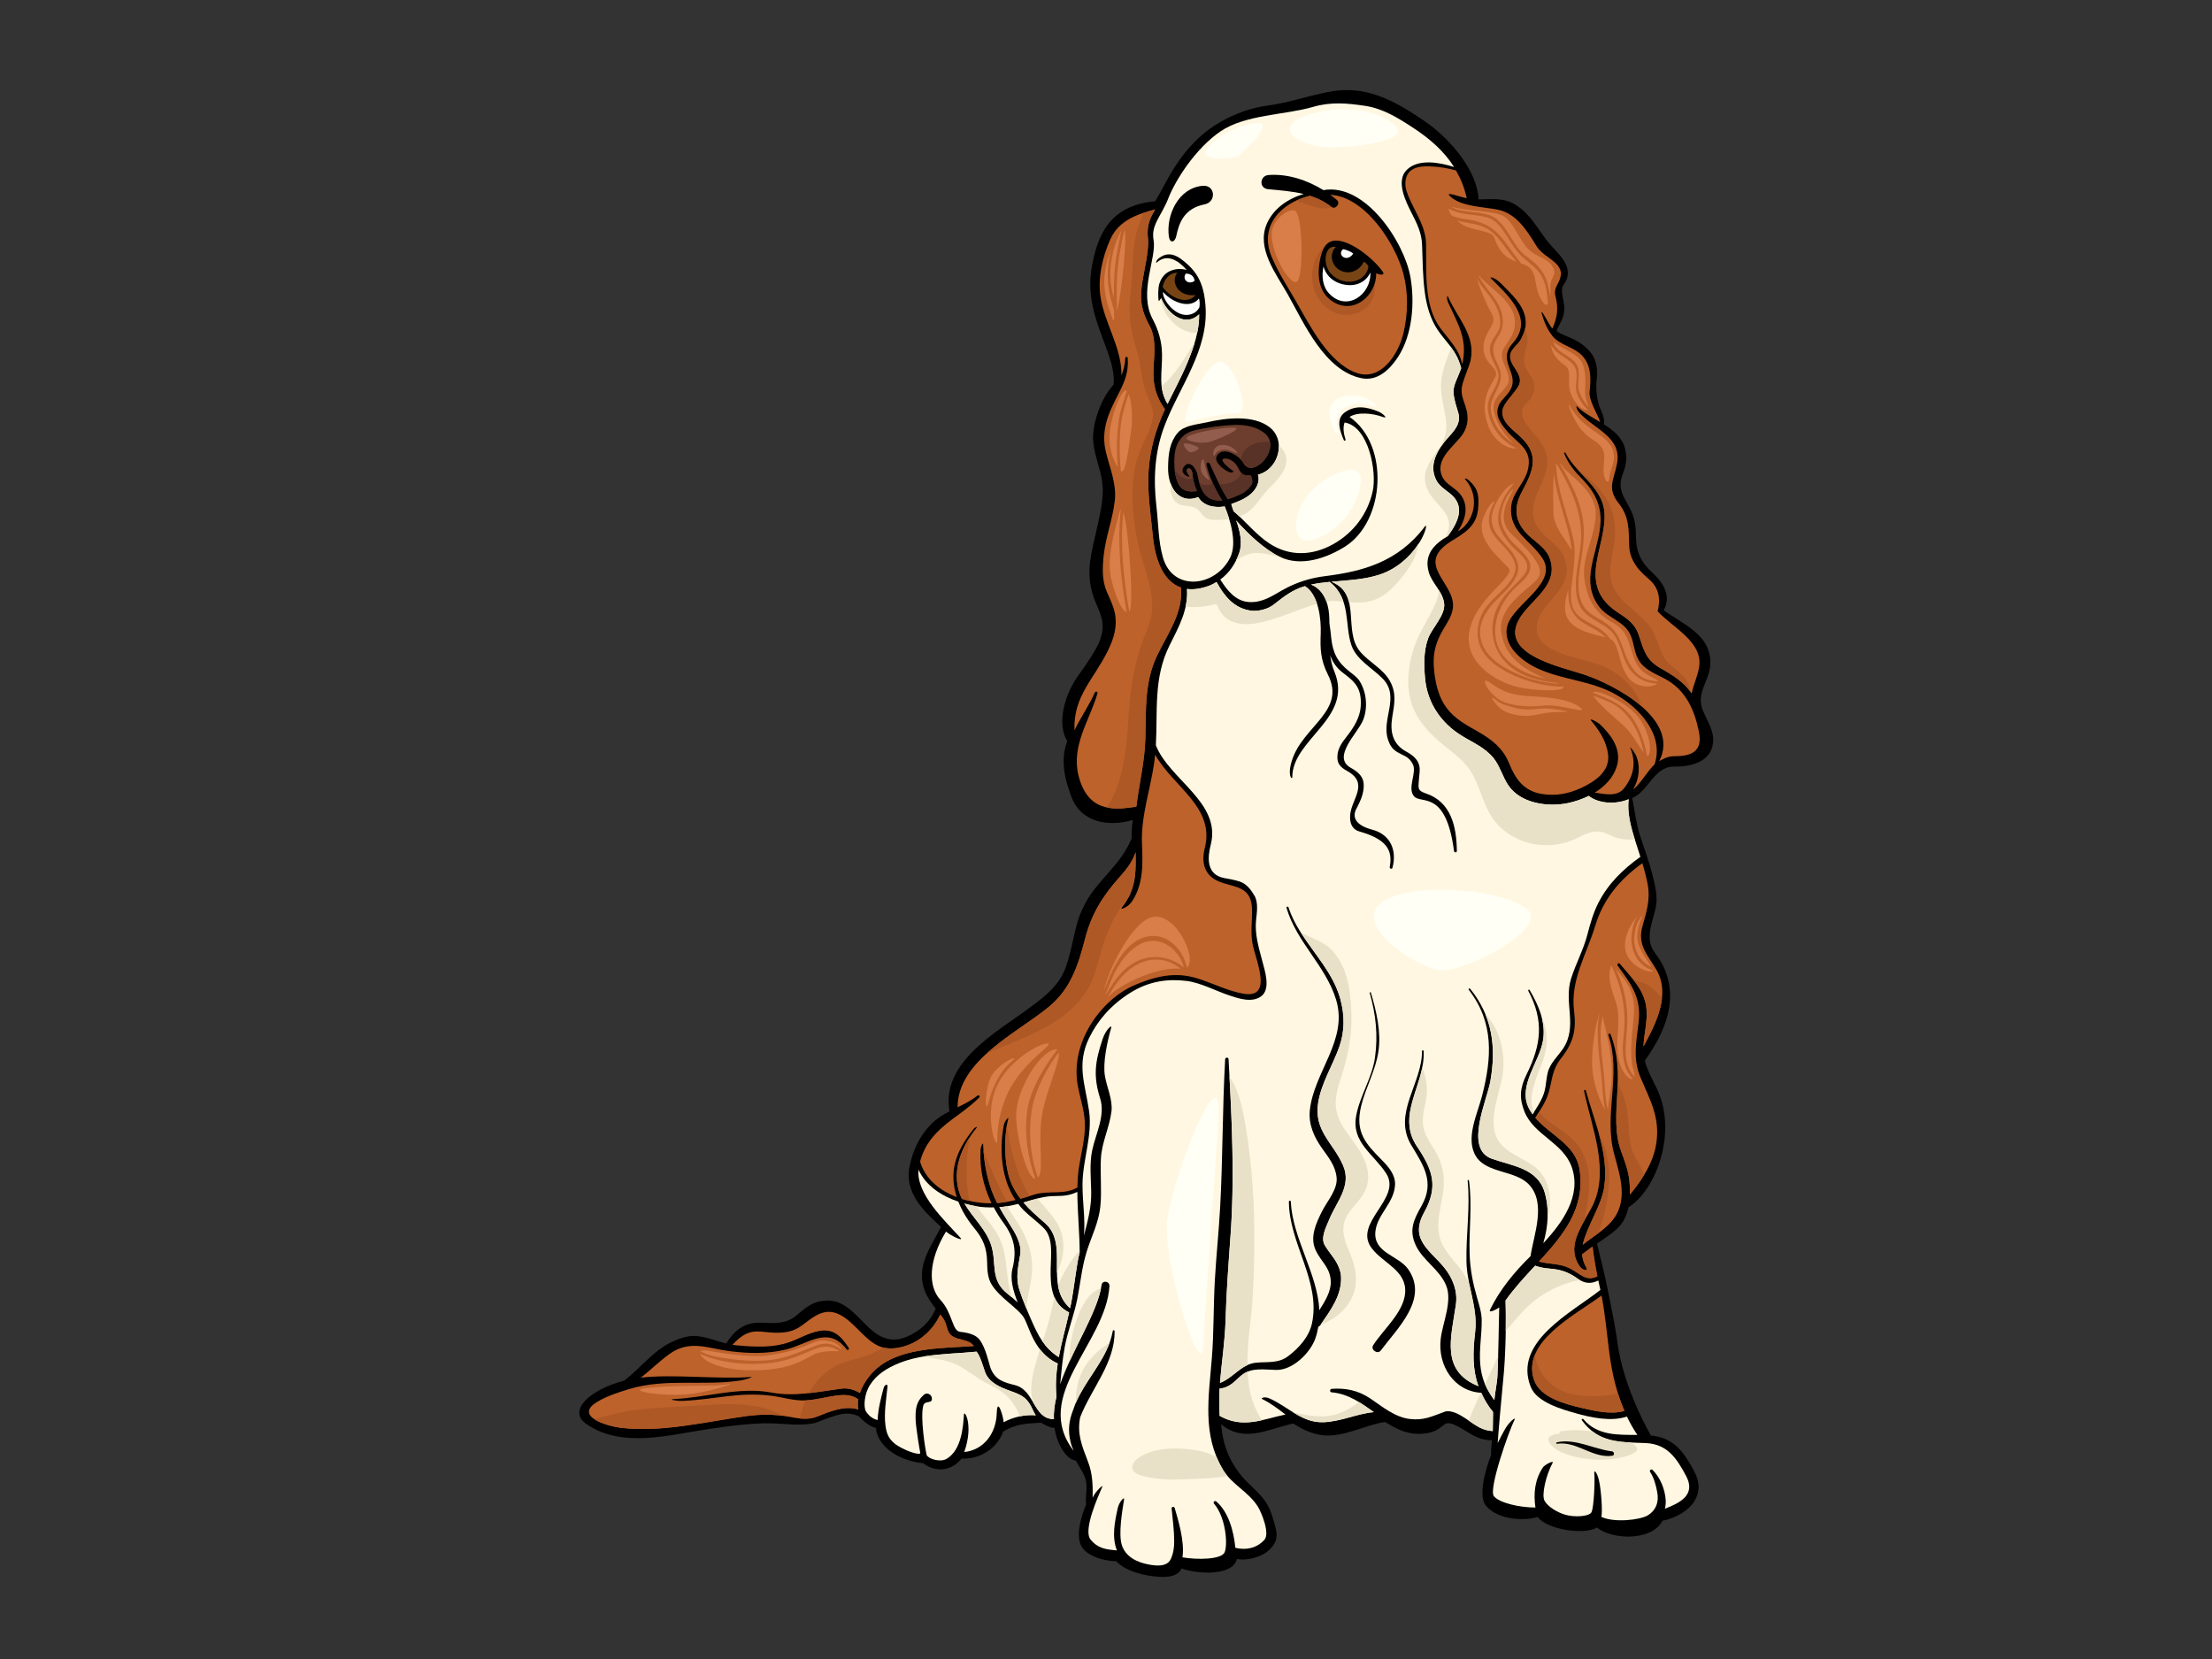 <?xml version="1.0" encoding="utf-8"?>
<!-- Generator: Adobe Illustrator 17.0.0, SVG Export Plug-In . SVG Version: 6.00 Build 0)  -->
<!DOCTYPE svg PUBLIC "-//W3C//DTD SVG 1.1//EN" "http://www.w3.org/Graphics/SVG/1.1/DTD/svg11.dtd">
<svg version="1.1" id="Layer_1" xmlns="http://www.w3.org/2000/svg" xmlns:xlink="http://www.w3.org/1999/xlink" x="0px" y="0px"
	 width="800px" height="600px" viewBox="0 0 800 600" enable-background="new 0 0 800 600" xml:space="preserve">
<rect x="0" y="0" width="800" height="600" fill="#333333" stroke="none"/>
<g>
	<path d="M605.555,277.243c6.645,0.103,14.332-2.089,14.031-10.153c-0.127-3.481-2.442-6.981-3.711-10.107
		c-2.598-6.391,2.31-10.596,2.659-16.456c0.646-10.759-9.481-14.518-16.846-19.807c2.778-4.825,0.178-9.663-3.905-13.425
		c-4.324-3.975-6.094-7.526-6.127-13.603c-0.018-3.643-0.499-6.707-2.244-9.942c-2.493-4.636-4.5-7.188-2.473-12.465
		c1.241-3.241,1.568-5.602,0.78-8.975c-0.942-4.021-4.102-6.606-7.651-8.841c0.068-0.441,0.387-2.034-1.12-5.218
		c-1.513-3.182-1.834-8.176-1.5-10.761c0.417-3.244,0.134-7.03-1.946-9.711c-2.214-2.855-4.933-4.557-8.275-5.918
		c-1.755-0.723-3.123-1.256-4.269-2.164c0.595-2.125,3.103-4.459,2.756-9.048c-0.165-2.153-1.392-5.49-0.452-7.276
		c0.424-0.804,1.07-1.515,1.368-2.386c1.928-5.59-3.586-9.484-6.742-13.45c-4.08-5.133-6.369-10.267-12.237-13.736
		c-4.105-2.429-8.606-1.676-12.891-1.687c-0.45-9.946-9.626-21.48-19.405-28.208c-11.764-8.093-21.981-13.338-35.197-10.608
		c-8.426,1.738-14.365,3.877-21.55,4.861c-6.228,0.851-11.841,2.855-17.338,6.017c-14.543,8.369-19.743,22.944-23.518,28.608
		c-16.33,1.518-20.958,11.938-23.05,24.787c-0.973,5.981-0.026,12.309,1.741,18.049c2.745,8.913,6.944,16.32,6.305,23.482
		c-5,5.435-7.798,14.94-7.392,20.222c0.542,6.927,3.707,11.852,3.481,18.92c-0.23,7.302-3.626,17.474-4.568,24.787
		c-0.648,5.018-0.031,10.19,1.959,14.784c2.363,5.453,3.571,8.326,1.52,13.917c-1.1,2.989-5.28,9.226-7.175,11.743
		c-5.848,7.754-8.405,18.454-4.568,24.572c-2.905,7.487-0.409,15.074,1.524,20.22c3.428,9.136,13.352,10.936,22.179,8.264
		c-0.433,2.73-0.452,4.449-0.435,6.742c-1.922,4.467-4.441,7.858-7.827,11.74c-4.588,5.264-7.636,8.312-10.438,14.789
		c-2.921,6.735-3.406,16.587-6.946,23.074c-2.594,4.768-7.109,8.183-11.376,11.367c-12.098,9.015-32.419,19.802-29.281,37.67
		c-2.323,1.206-4.575,2.565-6.538,4.548c-4.212,4.256-6.63,9.329-7.873,15.201c-2.034,9.634,4.959,16.247,11.361,22.075
		c-3.929,7.614-9.259,14.308-5.853,23.189c0.857,2.247,2.359,4.346,3.9,6.342c-1.965,4.752-5.556,8.117-10.447,10.175
		c-6.443,2.71-10.836-0.303-15.25-4.766c-4.957-5.009-8.705-9.5-16.21-8.027c-3.099,0.608-5.916,2.864-8.209,4.895
		c-3.966,3.516-8.348,2.989-13.256,2.822c-5.809-0.193-9.452,2.838-12.406,7.528c-3.604-0.9-7.063-2.4-10.84-2.71
		c-3.011-0.242-5.976,0.874-8.653,2.084c-6.714,3.039-11.554,9.601-17.33,14.027c-13.014,3.441-20.332,11.011-13.947,15.557
		c12.911,9.184,30.383,4.019,44.546,1.954c8.563-1.243,17.769-2.576,26.4-1.86c5.844,0.479,10.594,0.334,12.924-0.654
		c2.335-0.986,5.956-2.225,7.544-2.633c3.151-0.824,5.67-0.299,7.399,0.613c1.151,1.305,4.105,3.942,6.09,4.082
		c0.905,8.453,11.053,12.373,17.081,12.819c4.489,3.391,10.175,2.995,13.904-1.636c6.788,0.27,12.872-3.725,15.087-9.815
		c4.785-2.842,8.165-2.851,13.629-3.184c0.902,0.455,3.551,2.102,4.906,1.816c0.641,4.726,3.652,11.304,7.722,11.907
		c1.26,2.385,3.266,4.928,3.729,7.636c0.452,2.661-0.34,5.585,0,8.268c-1.638,3.812-3.663,10.363-1.999,14.446
		c1.856,4.555,9.738,6.092,12.81,5.998c3.918,4.008,11.049,5.44,15.953,5.686c3.9,0.2,6.648-0.679,7.768-3.048
		c6.116,2.225,18.711,2.646,19.989-3.455c3.268,0.78,8.479-0.564,11.088-2.725c4.884-4.056,3.314-7.396,1.599-13.04
		c-2.236-7.368-7.666-9.795-11.789-15.241c-4.315-5.699-5.927-10.838-6.626-17.696c8.382,6.878,16.807,1.797,26.173-0.274
		c3.015,2.075,6.736,3.812,10.724,4.269c7.267,0.832,15.733-3.881,22.444-4.816c3,1.882,6.276,3.681,10.089,4.179
		c2.756,0.362,6.564-0.029,8.905-1.452c2.769-1.682,2.747-3.547,7.359-1.092c4.487,2.385,6.872,4.915,12.268,4.998
		c0.037,0-0.426,3.896-0.27,5.273c-2.17,5.497-4.72,14.997-1.906,18.351c4.61,5.517,14.615,5.488,18.718,4.094
		c3.448,4.662,17.029,6.597,21.443,3.817c4.924,4.256,19.666,5.273,23.722-2.455c4.186-0.711,9.718-3.525,11.857-7.642
		c2.6-4.998,0.652-8.947-2.967-14.628c-3.738-5.872-7.82-8.011-13.076-8.532c-0.004-0.016-9.9-16.726-12.145-33.829
		c-0.826-6.281-2.519-14.035-3.569-19.339c-1.045-5.304-2.894-12.588-3.806-16.28c2.491-1.665,5.011-3.27,7.232-5.306
		c2.277-2.097,3.536-4.853,4.175-7.798c10.082-6.393,17.698-27.094,10.344-42.717c-1.676-3.564-3.56-6.639-4.441-10.361
		c8.705-11.949,13.495-26.064,3.712-38.838c-4.067-5.308-0.777-11.145,0.303-16.836c0.736-3.859-0.475-8.389-1.423-12.111
		c-1.164-4.581-2.879-9.022-4.315-13.524c-1.432-4.491-1.915-9.033-2.84-13.614C596.367,286.045,598.124,277.127,605.555,277.243z"
		/>
	<path fill="#BD622B" d="M397.878,291.267c-4.456-1.807-6.823-6.522-7.862-10.919c-2.563-10.88,4.003-19.69,6.907-29.584
		c0.184-0.63-0.698-0.867-0.953-0.299c-2.121,4.744-5.13,8.993-7.368,13.627c-0.529-12.283,7.133-18.575,12.147-28.901
		c2.078-4.282,3.395-8.56,2.484-13.309c-0.525-2.695-1.816-5.29-2.912-7.787c-1.829-4.186-1.623-8.848-1.146-13.273
		c0.727-6.744,3.288-13.159,4.026-19.912c0.632-5.798-1.783-11.622-3.171-17.134c-2.038-8.077,0.802-14.275,4.434-21.259
		c2.286-4.401,3.786-8.062,3.389-13.069c-0.04-0.503-0.859-0.459-0.876,0.04c-0.077,2.291-0.619,4.335-1.419,6.27
		c0.329-9.619-6.171-19.026-7.552-28.434c-1.025-6.965,0.745-14.512,3.588-20.836c3.097-6.875,9.909-9.094,16.196-10.75
		c-2.012,3.353-3.11,6.003-2.613,10.511c0.492,4.502-1.544,11.74-2.251,17.308c-0.7,5.519,0.07,9.218,2.767,14.128
		c2.952,5.355,1.425,11.906,1.458,17.728c0.024,4.761,1.399,8.793,4.175,12.621c-3.294,7.153-5.394,14.244-5.918,22.284
		c-0.51,7.836,0.777,15.856,1.546,23.646c0.815,8.29,3.676,16.302,10.155,18.533c0.843,9.281-4.911,16.728-8.721,24.783
		c-4.493,9.485-3.889,19.524-4.146,29.696c-0.211,8.358-2.249,16.513-3.272,24.774C406.41,292.359,402.399,293.094,397.878,291.267z
		"/>
	<path fill="#BD622B" d="M354.138,396.951c0.419-0.424-0.13-1.085-0.606-0.712c-2.236,1.781-4.715,3.009-7.201,4.217
		c-0.002-17.071,22.073-27.131,33.306-36.565c7.684-6.454,10.408-15.079,12.85-24.55c2.321-8.978,6.483-15.483,12.503-22.207
		c2.892-3.235,4.603-5.683,5.727-8.886c-0.002,5.789,0.652,13.047-5.031,20.035c-0.744,0.92,2.242,0.011,3.821-2.422
		c4.039-6.224,3.821-13.418,3.503-20.701c-0.426-9.806,2.982-19.427,4.396-29.114c0.154-1.03,0.27-2.062,0.371-3.099
		c6.454,11.6,21.768,18.933,17.931,33.882c-1.342,5.227-0.037,9.896,5.181,11.993c5.782,2.323,11.837,1.469,11.936,10.388
		c0.044,4.012-0.551,7.675,0.103,11.716c0.962,5.943,8.069,20.681-3.595,18.399c-5.321-1.036-9.564-3.193-14.661-4.943
		c-6.171-2.119-12.63-3.129-24.395,1.93c-11.762,5.058-23.632,20.595-20.382,36.868c0.973,4.882,2.585,9.327,2.488,14.389
		c-0.092,5.33-1.706,10.822-2.363,16.131c-0.239,1.915-0.327,3.841-0.36,5.776c-4.821,2.813-10.528,0.951-15.663,2.585
		c-1.678,0.538-3.31,1.036-4.93,1.482c-1.151-1.515-2.196-3.156-3.092-5.078c-3.026-6.5-2.967-17.892-1.289-23.946
		c0.182-0.65-1.305,0.652-1.652,2.479c-1.66,8.727-0.94,19.343,4.223,27.019c-2.181,0.525-4.366,0.916-6.625,1.081
		c-2.985-5.646-4.829-13.484-5.08-21.357c-0.017-0.591-0.837,0.652-0.92,2.231c-0.349,6.85,0.993,12.823,3.892,19.049
		c0.024,0.057,0.059,0.11,0.085,0.167c-0.821,0.011-1.651-0.005-2.499-0.061c-2.697-0.18-5.495-0.687-8.194-1.526
		c-0.297-0.628-0.602-1.247-0.835-1.917c-2.989-8.582,0.79-17.27,6.195-23.894c0.303-0.369-0.52-0.292-1.265,0.641
		c-6.806,8.51-8.765,15.805-5.989,24.517c-6.145-2.332-11.433-6.551-13.258-12.86C335.982,407.967,346.618,404.536,354.138,396.951z
		"/>
	<path fill="#FFF7E1" d="M377.974,442.382c-2.894-2.53-5.545-4.803-7.825-7.478c3.902-1.14,7.425-2.37,11.626-2.348
		c2.96,0.013,5.367-0.268,7.858-1.516c0.029,7.179,0.955,17.088,0.826,22.003c-1.076,3.845-1.977,12.709-3.081,18.362
		c-0.116,0.586-0.253,1.153-0.373,1.737c-0.013-0.013-0.015-0.026-0.026-0.033C377.511,464.681,386.86,450.16,377.974,442.382z"/>
	<path fill="#FFF7E1" d="M368.061,471.056c-1.144-1.074-2.383-2.102-3.72-3.18c-6.342-5.115-3.786-10.675-5.793-17.305
		c-1.783-5.901-6.652-10.008-9.735-15.285c1.403,0.391,2.826,0.716,4.241,0.964c2.117,0.38,4.234,0.459,6.351,0.408
		c0.997,1.869,2.113,3.685,3.362,5.383c4.072,5.534,5.044,10.142,3.393,16.842C365.237,462.623,366.471,466.974,368.061,471.056z"/>
	<path fill="#BD622B" d="M310.993,503.798c-2.104-1.223-4.228-1.906-6.775-1.57c-8.545,1.116-16.66,3.022-25.35,1.386
		c-11.492-2.152-23.678,1.873-35.171,2.385c-2.113,0.096,0.868,0.744,3.103,0.657c11.677-0.49,20.099-3.279,31.795-1.909
		c4.495,0.527,8.725,2.042,13.284,1.698c7.107-0.534,14.003-3.797,18.515-0.345c-0.204,1.26-0.215,2.499,0.053,3.652
		c-5.17-1.614-10.996,0.999-14.725,2.495c-3.722,1.489-6.986,0.727-10.482,0.114c-5.402-0.936-10.322-0.911-15.761-0.152
		c-14.692,2.053-30.05,5.897-44.895,4.177c-4.689-0.54-17.369-4.124-8.528-9.419c3.479-2.084,7.618-3.419,11.473-4.59
		c13.06-3.97,26.546-1.12,39.846-3.046c2.818-0.413,5.13-1.41,4.306-1.344c-11.826,0.931-28.215-1.109-39.895,0.257
		c3.523-2.758,6.705-5.947,10.366-8.576c7.302-5.24,13.82-2.012,21.768-1.004c6.828,0.865,13.642,1.032,20.358-0.613
		c8.137-1.996,15.259-8.789,21.935-0.007c0.384,0.507,1.065-0.132,0.727-0.635c-2.855-4.232-5.422-7.03-10.849-6
		c-3.61,0.687-7.025,2.721-10.464,3.951c-6.252,2.234-13.018,1.755-19.495,1.168c-0.411-0.04-0.815-0.11-1.219-0.171
		c2.497-2.662,5.011-4.816,8.938-4.816c2.174,0,4.335,0.433,6.514,0.459c3.573,0.046,6.496-0.349,9.43-2.48
		c4.243-3.077,8.176-6.905,13.829-4.094c4.994,2.486,8.262,8.051,13.194,10.882c3.169,1.812,6.679,1.623,10.056,0.659
		c5.932-1.693,10.658-6.074,13.183-11.556c0.244,0.316,0.499,0.637,0.731,0.94c2.576,3.384,0.806,6.375,5.6,7.754
		c2.55,0.74,4.537,0.922,5.822,2.697c-11.883,0.925-27.943,0.303-36.638,9.566C313.545,498.534,311.898,501.163,310.993,503.798z"/>
	<path fill="#FFF7E1" d="M362.948,514.39c0.198-1.025-2.269-9.88-2.46-3.285c-0.204,7.17-4.566,13.289-11.758,14.042
		c3.47-9.825,0.009-15.428-0.112-13.579c-0.266,4.195-0.804,12.883-6.298,16.051c-2.447,1.41-6.804-0.18-7.173-1.394
		c-0.376-1.214-2.429-13.513-1.217-17.896c0.529-1.902,2.96-0.622,3.112-2.269c0.154-1.645-1.73-2.675-2.877-1.656
		c-2.919,2.581-3.141,5.381-3.004,9.188c0.088,2.561,1.392,10.693,1.656,11.786c0.321,1.362-6.463-0.99-9.322-3.353
		c-2.273-1.873-2.897-3.812-3.261-6.52c-0.608-4.55,0.343-9.716,0.76-14.255c0.057-0.65-1.039-0.654-1.414,0.745
		c-0.949,3.558-1.992,7.449-2.176,11.593c-2.014-0.503-3.413-1.805-4.254-3.206c-0.835-1.399-0.712-6.052,1.507-9.52
		c2.438-3.828,6.211-6.105,10.313-7.798c8.738-3.599,18.922-3.252,28.218-4.221c1.342,1.594,2.365,5.411,3.11,7.467
		c0.742,2.049,2.585,4.008,6.145,5.587c5.067,2.249,8.462,2.034,10.972,7.781c0.362,0.828,0.753,1.548,1.182,2.185
		C370.683,511.513,366.412,512.495,362.948,514.39z"/>
	<path fill="#FFF7E1" d="M382.072,505.111c0,0.004,0.011,0.004,0.011,0.016c-0.685,2.798-1.043,5.536-0.933,8.163
		c-0.053-0.005-0.099-0.033-0.158-0.037c-7.392-0.228-6.746-10.489-13.917-12.303c-3.874-0.982-6.9-1.709-8.712-5.846
		c-0.628-1.436-1.693-7.555-4.162-10.675c-1.359-1.72-3.962-2.444-6.942-2.752c-2.98-0.303-2.638-6.702-7.142-11.549
		c-4.506-4.849-4.414-14.169,2.027-24.728c1.504,1.428,6.597,3.795,5.207,2.264c-5.618-6.173-15.988-15.757-15.164-24.618
		c2.655,5.787,8.222,9.448,14.42,11.554c1.265,3.241,3.171,6.439,5.721,9.527c3.312,4.004,4.592,7.28,4.68,12.434
		c0.051,2.728,0.16,5.622,1.649,8.031c3.123,5.047,9.981,8.743,11.874,12.357c1.891,3.613,3.753,12.465,12.002,16.179
		C381.954,496.979,381.699,500.926,382.072,505.111z"/>
	<path fill="#FFF7E1" d="M373.068,477.588c-1.647-3.742-3.237-7.471-4.467-11.372c-1.318-4.186-0.336-8.279,0.365-12.419
		c0.674-3.962-1.88-8.003-3.881-11.158c-1.346-2.115-2.565-4.094-3.659-6.042c2.301-0.191,4.579-0.621,6.832-1.199
		c0.656,0.848,1.331,1.687,2.093,2.431c2.343,2.293,5.069,4.175,7.335,6.538c3.351,3.501,2.35,10.03,2.293,14.484
		c-0.092,6.222,0.272,12.671,6.689,15.818c-1.247,5.528-2.752,10.783-3.74,16.172C377.684,487.525,375.493,483.085,373.068,477.588z
		"/>
	<path fill="#FFF7E1" d="M592.176,518.962c-7.052-0.061-14.378,0.347-19.521-5.69c-0.275-0.323-0.806,0.031-0.549,0.384
		c6.009,8.286,13.673,7.869,23.042,8.253c7.93,0.321,11.281,5.6,14.653,11.885c3.687,6.878-2.319,9.797-7.662,11.852
		c0.244-1.028,0.347-2.093,0.29-3.083c-0.244-3.887-1.961-8.189-4.75-10.941c-0.454-0.45-1.258,0.136-0.898,0.692
		c1.417,2.183,2.104,4.818,2.581,7.353c0.718,3.799-0.619,6.65-3.349,8.343c-2.728,1.695-12.138,2.813-16.892,0.58
		c0.507-1.239,0.051-9.415-0.841-13.234c-0.654-2.798-1.862-4.192-1.676-2.33c0.266,2.666-0.156,12.248-1.023,13.884
		c-0.874,1.643-6.265,1.856-9.459,0.922c-2.954-0.87-6.292-2.881-7.502-5.025c-1.214-2.146,0.589-9.505,2.886-13.699
		c0.63-1.153-2.82,0.584-3.505,1.623c-2.914,4.403-3.448,9.373-2.69,14.481c-5.556,0.029-13.065-1.627-15.034-4.113
		c-1.972-2.484,5.336-23.422,7.535-27.739c0.512-1.015-2.053,0.747-3.707,3.867c-0.813,1.535-1.702,3.075-2.449,4.687
		c-0.009-0.944,1.594-19.128,1.93-22.194c1.043-9.516,1.149-22.888,0.922-29.371c3.092-4.416,6.911-8.503,10.699-12.594
		c1.616,0.58,3.235,0.898,5.055,1.041c4.212,0.332,6.924,1.236,10.352,3.67c2.651,1.893,4.989,1.849,7.432,0.641
		c0.255,1.142,0.505,2.282,0.751,3.415c-10.491,8.268-31.725,18.823-25.161,35.125c2.229,5.526,11.218,8.049,16.227,9.463
		c5.451,1.54,12.839,3.167,18.529,1.195C589.482,514.59,590.733,516.815,592.176,518.962z"/>
	<path fill="#BD622B" d="M582.087,489.631c0.962,7.199,2.594,14.141,5.398,20.632c-4.799,1.46-10.884,0.004-15.436-1.057
		c-6.024-1.41-15.195-3.782-17.303-10.3c-4.405-13.664,14.754-23.184,24.467-30.353C580.59,475.53,581.156,482.597,582.087,489.631z
		"/>
	<path fill="#BD622B" d="M595.962,320.131c0.945,5.268-0.531,9.828-1.935,14.83c-1.911,6.812,1.748,10.21,4.981,15.669
		c5.255,8.874,0.016,19.315-4.607,27.805c0.123-3.455,0.936-6.955,1.127-10.346c0.538-8.951-4.447-13.192-9.687-19.524
		c-0.437-0.536-1.149,0.18-0.767,0.712c5.009,6.887,8.646,11.582,7.542,20.661c-0.894,7.348-2.165,13.062,0.839,20.088
		c3.417,7.978,6.885,14.134,5.62,23.167c-0.997,7.116-5.051,13.337-9.568,18.812c0.044-1.717-0.037-3.428-0.215-5.051
		c-0.397-3.606-1.715-7.184-2.973-10.55c-2.438-6.547-1.794-14-1.417-20.837c0.417-7.438,0.334-14.472-2.433-21.498
		c-0.202-0.507-0.936-0.169-0.764,0.329c4.829,14.172-1.81,28.624,2.06,42.892c2.256,8.339,5.429,17.549-1.271,24.858
		c-2.809,3.075-6.898,5.451-10.089,8.031c1.484-6.608,6.815-14.248,7.776-20.837c1.772-12.103-3.564-23.589-6.65-34.967
		c-0.09-0.351-0.705-0.226-0.633,0.136c2.771,13.552,9.759,29.428,2.554,42.596c-3.878,7.076-9.101,14.092-3.975,21.083
		c0.971,1.329,3.103,1.691,2.247,0.242c-0.927-1.577-1.383-3.171-1.537-4.765c0.138-0.057,2.616-2.029,3.777-2.842
		c0.279,3.604,0.99,7.192,1.759,10.754c-4.201,2.106-6.296-1.078-10.205-2.989c-3.454-1.693-7.309-1.329-10.932-2.33
		c8.769-9.538,16.86-19.299,14.663-33.407c-1.364-8.839-10.625-12.331-15.977-18.594c0.013-0.013,0.029-0.018,0.037-0.033
		c1.858-3.013,3.758-5.64,4.768-9.063c1.406-4.757,1.144-8.09,4.46-12.34c4.458-5.699,5.646-10.19,4.737-17.338
		c-1.39-10.963,4.542-20.343,7.642-30.623c2.967-9.806,8.932-16.814,17.064-22.681C594.768,314.794,595.475,317.417,595.962,320.131
		z"/>
	<path fill="#FFF7E1" d="M592.341,306.983c0.318,0.966,0.624,1.93,0.931,2.897c-6.332,4.539-11.607,9.648-15.193,16.636
		c-1.845,3.591-2.956,7.585-3.971,11.468c-1.436,5.523-4.179,10.502-5.899,15.92c-2.765,8.732,2.515,17.226-2.917,25.352
		c-1.873,2.798-4.774,5.337-5.556,8.745c-0.382,1.678-0.54,3.38-0.795,5.077c-0.573,3.85-2.697,6.746-4.665,9.927
		c-0.646-0.9-1.219-1.845-1.665-2.884c-3.292-7.664,3.953-15.99,5.385-23.487c1.265-6.641-1.511-13.008-4.785-18.586
		c-0.191-0.321-0.65-0.009-0.479,0.31c5.78,10.928,4.656,19.528-0.637,30.243c-2.372,4.81-2.725,8.523-0.734,13.467
		c3.428,8.486,13.93,11.145,17.055,19.945c3.698,10.412-3.345,20.222-10.269,27.612c1.785-6.022,2.255-12.575,0.468-18.496
		c-2.64-8.752-11.925-9.467-19.146-12.089c-9.955-3.615-1.693-20.984-0.446-28.053c2.17-12.303,0.738-23.443-7.313-33.376
		c-0.246-0.309-0.764,0.029-0.516,0.345c9.233,11.953,8.352,24.638,4.79,38.467c-1.658,6.439-6.094,15.303-2.231,21.698
		c3.843,6.345,14.376,4.994,19.313,10.388c6.187,6.753,1.693,17.848,0.468,25.798c-5.848,5.758-11.042,11.997-14.655,19.418
		c-0.558,1.148,1.654,0.316,3.332-0.896c-0.154,7.107-0.323,17.253-0.624,24.359c-0.136,3.217-0.863,6.013-1.144,9.186
		c-2.998-4.08-4.684-7.864-5.11-13.194c-0.419-5.238,0.608-10.513,0.545-15.755c-0.031-2.745-0.949-5.558-1.7-8.163
		c-1.498-5.207-2.455-10.082-2.657-15.452c-0.343-9.015,1.019-17.83-0.246-26.834c-0.042-0.307-0.516-0.307-0.488,0.007
		c0.986,9.768-0.617,19.532-0.419,29.316c0.173,8.64,4.166,16.673,3.147,25.33c-0.898,7.64-0.969,13.779,1.193,19.712
		c-13.785-5.525-9.904-17.536-8.17-29.441c0.56-3.823-0.371-7.276-2.22-10.568c-4.614-8.196-15.463-11.613-9.278-22.796
		c5.255-9.509,3.154-15.386-2.6-23.96c-7.669-11.424,3.07-22.453,2.44-34.45c-0.02-0.393-0.604-0.345-0.597,0.037
		c0.101,11.703-10.759,22.541-3.861,34.015c4.432,7.373,8.563,13.32,3.707,21.915c-2.831,5.014-4.664,8.732-2.11,14.253
		c2.596,5.607,8.673,8.727,11.049,14.683c2.242,5.631-1.316,13.409-2.01,19.137c-1.188,9.808,4.941,19.038,14.646,19.55
		c1.14,2.411,2.216,4.454,4.276,6.946c0.026,0.033-0.072,4.77-0.094,6.896c-5.567-0.219-8.51-4.487-13.383-6.527
		c-1.12-0.468-2.758-0.905-3.966-0.474c-4.667,1.671-7.495,3.248-12.676,2.633c-5.425-0.646-9.909-4.474-14.273-7.405
		c-4.304-2.897-8.835-3.861-13.954-3.496c-0.689,0.048-0.821,1.186-0.088,1.254c6.125,0.536,10.693,3.87,15.318,7.17
		c-6.143,0.551-12.046,3.476-18.296,3.65c-7.774,0.217-12.406-5.418-19.295-8.545c-2.047-0.936-3.386-0.123-2.78,0.171
		c3.103,1.504,5.767,3.571,8.424,5.593c-8.275,1.706-15.333,5.231-23.813,0.475c-0.103-1.428-0.165-7.891-0.035-9.843
		c4.041-0.404,5.675-3.022,8.095-4.943c3.562-2.831,8.251-1.878,12.443-1.816c5.881,0.086,12.116-6.019,14.027-11.176
		c0.547-1.482,0.889-2.956,1.149-4.421c0.259-0.103,0.507-0.27,0.714-0.562c3.632-5.31,7.739-10.691,7.522-17.404
		c-0.077-2.501-1.355-5.115-2.785-7.078c-1.065-1.454-2.161-2.877-3.09-4.425c-1.658-2.754,0.501-6.626,1.575-9.3
		c2.58-6.393,8.235-12.182,5.042-19.561c-3.626-8.363-10.697-12.494-9.002-22.844c1.133-6.927,5.165-13.306,7.535-19.851
		c2.077-5.741,2.058-11.598,0.477-17.446c-3.375-12.525-14.769-20.927-18.79-33.271c-0.149-0.454-0.815-0.178-0.681,0.272
		c3.648,12.437,14.244,20.949,17.942,33.251c4.355,14.499-8,26.024-9.513,39.78c-0.564,5.104,1.445,9.669,4.306,13.737
		c2.433,3.457,4.847,6.25,5.356,10.592c0.514,4.397-3.485,8.743-5.295,12.393c-2.148,4.333-4.419,9.184-2.324,13.895
		c1.838,4.131,5.352,6.307,5.525,11.422c0.116,3.591-2.062,7.109-4.144,10.392c-0.628-13.19-9.722-26.013-10.328-39.313
		c-0.024-0.441-0.689-0.367-0.685,0.066c0.09,15.237,11.574,28.679,8.365,43.957c-1.041,4.919-4.825,9.072-8.699,11.966
		c-3.52,2.633-7.462,1.909-11.525,2.304c-5.457,0.542-8.249,5.523-13.065,7.315c0.617-7.52,1.794-15.043,2.021-22.589
		c0.305-10.282,1.069-20.479,1.805-30.743c1.529-21.129,0.459-42.62-0.727-63.74c-0.044-0.808-1.186-0.727-1.228,0.053
		c-0.999,17.78-0.83,35.608-1.801,53.394c-0.487,8.936-1.447,17.835-1.941,26.771c-0.516,9.331-0.318,18.702-1.078,28.025
		c-1.129,13.893-3.52,27.596,4.034,40.237c3.215,5.387,9.27,7.923,12.658,13.398c1.199,1.937,4.443,9.606,2.315,11.953
		c-2.763,3.035-6.681,3.832-10.5,2.873c-0.566-6.041-2.493-12.981-6.894-16.748c-0.551-0.479-1.269,0.233-0.802,0.793
		c4.351,5.136,5.005,15.021,3.797,17.63c-1.21,2.611-9.968,2.686-15.228,1.779c0.892-5.758-1.673-13.875-2.811-17.85
		c-0.173-0.595-1.175-0.503-1.109,0.158c0.391,3.966,0.929,7.954,0.935,11.94c0.007,2.172-0.318,4.447-1.265,6.417
		c-1.412,2.93-5.457,2.389-7.998,1.915c-4.166-0.777-8.319-2.752-9.674-7.017c-1.282-4.041,0.138-12.377,0.804-16.449
		c0.217-1.346-1.772,0.841-2.264,3.018c-1.127,5.003-2.229,10.484-0.327,15.362c-3.986-0.362-6.843-0.661-9.525-3.935
		c-2.809-3.426,2.822-15.766,4.287-19.196c0.299-0.694-2.422,1.59-3.542,4.085c0.097-4.487,0-8.699-1.665-13.021
		c-2.203-5.716-4.08-10.269-2.818-16.159c4.041-10.337,12.626-19.649,12.423-31.121c-0.007-0.38-0.584-0.384-0.648-0.029
		c-1.93,10.908-11.09,18.386-14.323,28.541c-1.579,3.979-1.948,7.44-0.944,11.657c0.268,1.107,0.67,2.159,1.129,3.184
		c-15.384-20.002,11.609-38.814,12.931-59.58c0.121-1.832-2.585-2.26-2.848-0.4c-1.417,9.929-10.605,23.261-14.975,35.878
		c0.424-4.482,0.824-8.94,1.638-13.398c1.087-5.962,3.393-11.58,4.566-17.514c1.122-5.701,1.641-11.391,3.36-16.976
		c1.772-5.743,4.383-10.48,4.976-16.576c0.56-5.734-0.13-11.565,0.2-17.327c0.334-5.778,3.103-11.143,3.81-16.881
		c0.52-4.23-1.706-8.771-2.376-12.865c-0.799-4.904,0.874-12.437,2.275-17.369c0.393-1.405-1.959,0.65-3.077,4.003
		c-2.739,8.211-3.507,13.267-0.903,21.577c1.937,6.162-1.645,12.788-2.897,18.757c-0.99,4.737-0.454,9.988-0.347,14.773
		c0.13,5.616-1.232,10.783-2.637,16.032c0.558-6.147-0.547-12.164-0.507-18.548c0.055-8.918,3.646-17.551,2.376-26.483
		c-1.37-9.606-4.634-16.829-0.013-26.373c2.921-6.042,7.53-11.697,14.624-16.227c7.085-4.535,13.996-5.264,20.591-4.474
		c5.097,0.608,10.757,3.672,15.581,5.266c3.459,1.144,8.064,2.679,11.371,0.36c3.727-2.622,1.348-9.496,0.496-12.788
		c-1.287-4.952-2.793-9.713-2.249-14.911c0.279-2.681,0.865-6.29-0.606-8.791c-1.225-2.086-2.846-4.265-5.269-5.06
		c-1.882-0.622-3.683-0.907-5.633-1.276c-6.58-1.239-6.066-7.484-4.902-12.028c3.927-15.278-14.905-23.481-19.84-35.979
		c0.689-12.285-0.927-24.386,4.924-36.091c3.345-6.698,6.834-12.926,6.342-20.459c2.247,0.285,4.832,0,7.845-1.1
		c0.997-0.36,1.937-0.857,2.844-1.414c2.787,5.143,6.312,9.459,12.294,10.35c2.405,0.363,6.055-0.369,8.297-2.13
		c3.949-3.092,6.9-5.42,11.365-6.72c4.941,3.075,5.921,11.901,5.708,17.228c-0.209,5.321-0.09,9.439,2.605,14.756
		c6.694,13.214-8.98,18.542-12.968,30.921c-1.865,5.778,0.092,7.247,0.092,6.149c0-13.792,22.17-21.267,15.226-38.129
		c-0.832-2.02-1.276-3.992-1.529-5.947c0.833,2.385,2.223,4.581,4.733,6.45c4.485,3.345,6.725,5.646,6.307,12.118
		c-0.248,3.905-2.528,7.597-4.869,10.574c-2.157,2.741-3.966,5.203-3.492,8.776c0.27,2.025,2.016,3.145,3.569,4.012
		c7.739,4.359,1.746,9.841,1.032,15.377c-0.393,3.059,0.452,5.631,3.309,6.441c9.45,2.695,12.171,6.481,10.952,12.814
		c-0.123,0.641,0.815,0.953,0.986,0.301c1.79-6.773-1.148-12.158-7.271-13.756c-6.123-1.605-7.524-4.599-5.637-7.858
		c0.595-1.353,2.87-4.928,2.46-9.022c-0.272-2.715-2.49-4.307-4.629-5.508c-7.014-3.944,2.583-12.513,4.482-17.332
		c1.735-4.412,1.236-9.999-1.271-14.003c-0.905-1.443-2.424-2.503-3.745-3.533c-4.249-3.316-5.98-6.731-6.542-12.101
		c-0.189-1.836-0.362-3.558-0.641-5.211c-0.013-1.083-0.044-2.172-0.127-3.296c-0.336-4.511-2.218-9.132-6.516-10.783
		c0.026-0.005,0.048-0.013,0.068-0.02c2.2-0.459,4.421-0.738,6.645-0.962c7.84,6.2,5.321,15.465,7.904,22.969
		c1.823,5.293,7.741,8.299,11.389,12.122c6.237,6.54-0.67,14.584,1.814,21.933c0.791,2.343,1.645,3.59,3.806,4.785
		c2.317,1.28,3.736,1.436,5.137,4.061c1.643,3.07-2.078,8.547,0.437,11.626c2.517,3.068,11.554-2.613,14.492,19.802
		c0.081,0.655,1.037,0.694,1.026,0.029c-0.094-8.773-2.036-17.799-11.277-20.85c-3.257-1.078-2.583-2.152-2.411-5.361
		c0.145-2.789,1.621-6.389-4.513-9.691c-5.152-2.774-6.002-7.355-5.156-12.551c0.797-4.871,1.618-8.613-0.896-13.104
		c-2.444-4.37-7.576-6.784-10.737-10.574c-6.323-7.574,0.742-20.784-10.352-25.246c5.806-0.54,11.635-0.723,17.266-2.534
		c6.132-1.968,11.297-6.437,14.611-11.764c2.231-3.584,2.908-7.03,1.858-5.64c-9.687,12.865-22.631,16.231-36.029,17.903
		c-5.468,0.679-10.592,2.304-15.377,5.029c-3.9,2.205-7.344,4.618-12.111,4.348c-4.944-0.279-8.031-4.368-10.427-8.141
		c3.402-2.525,5.508-5.804,6.85-9.632c1.276-3.652,0.257-8.088-1.118-11.74c4.489,5.014,9.906,10.227,15.68,13.095
		c7.638,3.791,16.956,0.595,23.674-3.624c14.617-9.177,16.159-36.921,1.665-46.909c2.78-1.889,8.382-1.357,11.967-0.011
		c2.185,0.826,0.228-1.228-1.641-1.972c-4.078-1.632-8.22-2.444-12.085,0.373c-3.38,2.46-1.575,6.979-0.316,10.001
		c0.165,0.387,0.742,0.178,0.615-0.22c-0.657-2.058-1.036-4.421-0.31-6.204c0.068,0.018,0.101,0.057,0.176,0.077
		c8.547,1.623,11.521,17.786,9.973,24.825c-1.801,8.192-6.946,15.019-14.213,19.106c-7.566,4.254-15.827,4.577-23.116-0.191
		c-4.897-3.2-8.523-7.91-12.959-11.648c-0.329-0.887-0.617-1.761-0.863-2.626c2.62-0.931,5.196-1.957,7.295-3.854
		c1.906-1.72,3.18-4.515,2.352-6.775c7.458-1.799,10.458-12.41,4.105-17.235c-5.769-4.381-15.447-3.366-22.633-1.693
		c-3.252,0.753-8.139,1.026-10.495,3.786c-2.754,3.23-3.454,7.263-3.49,12.715c-0.048,7.429,4.232,13.163,10.904,10.546
		c2.455,4.137,7.939,3.7,9.56,3.353c1.507,3.588,4.821,12.882,2.003,18.522c-5.299,10.616-20.727,12.527-24.326-0.062
		c-1.687-5.89-1.616-12.217-2.332-18.267c-1.19-10.001-0.687-19.873,2.914-29.355c5.402-14.235,16.069-27.396,14.808-43.487
		c-0.428-5.542-1.676-10.443-6.268-14.692c-3.516-3.247-7.034-5.547-10.954-2.084c-0.547,0.489-0.929,1.681-0.386,1.205
		c3.865-3.42,8.007-0.513,10.824,2.72c-1.9-0.558-3.984-0.481-5.855,0.307c-2.121,0.899-3.402,2.643-4.028,4.649
		c-0.013,0.037-0.051,0.059-0.061,0.1c-0.007,0.035-0.002,0.07-0.007,0.102c-0.404,1.428-0.435,4.392-0.224,5.877
		c0.077,0.534,0.589-0.396,0.933-0.883c2.391,6.048,8.929,10.616,13.741,5.87c0.222,11.136-7.675,24.64-11.433,32.432
		c-3.542-5.943-1.88-11.42-1.998-18.048c-0.084-4.572-1.254-8.643-3.406-12.685c-5.189-9.744,1.546-22.018,0.347-28.582
		c-0.999-5.453,2.782-8.517,5.363-15.127c2.587-6.607,9.865-17.999,18.799-24.115c8.967-6.135,23.288-5.914,33.504-8.878
		c6.588-1.911,12.335-1.334,18.698-0.408c6.696,0.984,12.217,4.488,17.749,8.119c5.952,3.912,11.027,8.413,14.578,14.032
		c-4.79-1.532-12.819-3.261-17.143,1.053c-4.074,4.061-0.228,11.628,1.704,15.435c1.957,3.852,3.687,7.218,3.856,11.609
		c0.222,5.891,0.224,11.716,1.037,17.573c0.628,4.519,1.957,9.222,4.482,13.054c3.14,4.77,6.848,7.238,8.624,14.022
		c-1.428,4.109-3.143,6.375-2.728,9.513c0.31,2.317,1.028,4.432,1.68,6.663c1.081,3.692-1.322,6.336-3.551,8.787
		c-3.859,4.241-7.342,9.957-4.366,15.63c1.008,1.915,3.006,3.268,4.682,4.546c6.026,4.581,3.257,10.458-0.507,15.549
		c-4.928,2.963-8.683,6.597-6.975,12.935c1.118,4.144,5.064,6.994,5.607,11.457c0.523,4.289-4.465,8.932-5.826,12.755
		c-1.636,4.607-1.511,9.731-1.052,14.534c0.843,8.813,5.8,15.981,13.186,20.543c4.043,2.501,8.393,4.269,11.488,8.036
		c2.332,2.837,3.292,6.713,5.321,9.786c4.458,6.773,14.477,8.086,21.724,6.556c2.501-0.536,5.075-1.404,7.484-2.585
		c2.543,2.139,8.416,3.628,14.409,1.215C588.335,295.137,590.49,301.255,592.341,306.983z"/>
	<path fill="#E8E1C7" d="M383.225,463.677c-0.198,0.464-0.373,0.938-0.547,1.408c0.531,2.954,1.713,5.714,4.3,8.025
		c0.011,0.007,0.013,0.02,0.026,0.033c0.121-0.584,0.257-1.151,0.373-1.737c1.105-5.653,2.005-14.516,3.081-18.362
		c0.004-0.27,0.009-0.558,0.009-0.852C387.461,455.591,385.004,459.479,383.225,463.677z"/>
	<path fill="#E8E1C7" d="M382.27,460.335c2.892-6.083,3.483-12.876-0.49-18.823c-1.937-2.905-4.39-5.376-6.569-8.058
		c-1.676,0.424-3.334,0.94-5.062,1.449c2.279,2.675,4.93,4.948,7.825,7.478C383.157,446.923,382.138,453.758,382.27,460.335z"/>
	<path fill="#E8E1C7" d="M362.959,451.999c-1.133-4.759-3.545-8.031-6.652-11.69c-1.105-1.294-2.139-2.622-3.017-4.025
		c-0.079-0.015-0.16-0.02-0.237-0.033c-1.414-0.248-2.837-0.573-4.241-0.964c3.083,5.277,7.952,9.384,9.735,15.285
		c2.007,6.63-0.549,12.191,5.793,17.305c0.523,0.42,1.017,0.832,1.509,1.241C364.152,463.691,364.325,457.722,362.959,451.999z"/>
	<path fill="#E8E1C7" d="M373.413,509.677c-2.51-5.747-5.905-5.532-10.972-7.781c-3.56-1.579-5.402-3.538-6.145-5.587
		c-0.744-2.056-1.768-5.872-3.11-7.467c-6.228,0.65-12.85,0.712-19.172,1.766c3.747,0.769,7.673,1.124,11.128,2.572
		c3.233,1.362,6.134,3.674,9.09,5.543c2.829,1.79,6.017,3.055,8.668,5.099c2.864,2.209,4.785,5.161,5.89,8.429
		c1.933-0.413,3.909-0.56,5.804-0.389C374.166,511.226,373.775,510.505,373.413,509.677z"/>
	<path fill="#E8E1C7" d="M376.105,487.975c-0.632,1.93-1.236,3.87-1.746,5.837c-1.105,4.263-2.205,9.219-0.635,13.502
		c1.737,2.958,3.402,5.818,7.267,5.938c0.059,0.004,0.105,0.033,0.158,0.037c-0.11-2.627,0.248-5.365,0.933-8.163
		c0-0.011-0.011-0.011-0.011-0.016c-0.373-4.186-0.118-8.132,0.461-11.984C379.736,491.869,377.682,490.013,376.105,487.975z"/>
	<path fill="#E8E1C7" d="M371.616,469.761c0.771-4.274,1.93-8.604,1.628-12.988c-0.341-4.924-2.08-9.546-4.695-13.712
		c-1.436-2.291-2.987-4.504-4.381-6.81c-0.909,0.147-1.82,0.27-2.741,0.347c1.094,1.948,2.312,3.927,3.659,6.042
		c2.001,3.156,4.555,7.197,3.881,11.158c-0.701,4.14-1.682,8.233-0.365,12.419c0.755,2.398,1.652,4.715,2.611,7.021
		C371.25,472.075,371.408,470.898,371.616,469.761z"/>
	<path fill="#E8E1C7" d="M381.387,469.229c-0.889,3.406-1.507,6.85-2.528,10.271c-0.564,1.902-1.195,3.779-1.823,5.664
		c1.491,2.152,3.323,4.05,5.892,5.677c0.988-5.389,2.493-10.645,3.74-16.172C383.981,473.354,382.364,471.452,381.387,469.229z"/>
	<path fill="#E8E1C7" d="M544.569,481.345c2.644-2.747,4.862-5.94,7.656-8.563c3.766-3.538,8.257-6.422,13.124-8.192
		c1.979-0.723,3.982-1.271,6-1.656c-0.244-0.147-0.485-0.29-0.736-0.47c-3.428-2.433-6.14-3.338-10.352-3.67
		c-1.821-0.143-3.439-0.461-5.055-1.041c-3.788,4.091-7.607,8.178-10.699,12.594C544.6,473.066,544.635,476.999,544.569,481.345z"/>
	<path fill="#E8E1C7" d="M563.996,517.739c0.231,0.242,0.121,0.782-0.325,0.815c-1.84,0.134-4.836,0.898-3.22,3.331
		c0.843,1.276,2.069,2.247,3.43,2.932c3.78,1.895,7.968,2.635,12.147,3.002c4.295,0.382,9.208-0.101,13.28-1.566
		c1.498-0.54,4.113-1.75,2.075-3.443c-0.49-0.413-1.036-0.773-1.599-1.109c-5.205-0.266-9.806-0.924-13.811-4.008
		C571.992,517.146,567.89,517.043,563.996,517.739z"/>
	<path fill="#E8E1C7" d="M391.516,495.769c-1.821,3.633-2.515,7.513-2.37,11.46c3.233-7.524,9.296-13.785,12.129-21.581
		C397.282,488.195,393.659,491.487,391.516,495.769z"/>
	<path fill="#E8E1C7" d="M441.216,500.142c3.802-1.414,6.347-4.81,9.931-6.441c-0.086-8.756,1.599-17.604,2.007-26.298
		c0.687-14.725,0.795-29.716-0.613-44.401c-0.622-6.49-1.469-13.038-2.732-19.436c-0.979-4.944-2.301-10.023-5.15-14.231
		c1.025,19.095,1.764,38.434,0.382,57.475c-0.736,10.265-1.5,20.461-1.805,30.743C443.01,485.098,441.833,492.622,441.216,500.142z"
		/>
	<path fill="#E8E1C7" d="M535.703,503.713c-0.046-0.004-0.083-0.013-0.13-0.013c-0.933,1.95-1.845,3.914-2.701,5.894
		c-0.591,1.366-1.166,2.752-1.717,4.162c2.633,1.831,5.132,3.657,8.729,3.799c0.022-2.126,0.121-6.863,0.094-6.896
		C537.919,508.166,536.843,506.124,535.703,503.713z"/>
	<path fill="#E8E1C7" d="M537.074,500.579c0.839,1.996,1.955,3.865,3.371,5.791c0.281-3.173,1.008-5.969,1.144-9.186
		c0.09-2.084,0.165-4.427,0.228-6.869C540.357,493.786,538.719,497.184,537.074,500.579z"/>
	<path fill="#E8E1C7" d="M515.409,245.513c-0.459-4.803-0.584-9.926,1.052-14.534c1.362-3.823,6.349-8.466,5.826-12.755
		c-0.217-1.772-0.973-3.296-1.873-4.741c-0.219,2.086-0.903,4.164-1.88,6.184c-2.398,4.957-5.508,9.492-7.216,14.78
		c-2.062,6.389-2.932,13.737-0.725,20.226c1.816,5.35,5.457,9.546,9.628,13.243c4.001,3.542,9.013,6.636,11.852,11.266
		c2.886,4.704,3.955,10.208,6.65,14.993c6.193,10.994,20.867,14.468,31.885,8.822c2.462-1.263,4.752-2.37,7.583-2.266
		c2.624,0.105,4.948,2.058,7.515,2.556c1.922,0.38,3.76,0.446,5.532,0.27c-1.487-4.711-2.769-9.615-2.218-14.494
		c-5.993,2.413-11.865,0.924-14.409-1.215c-2.409,1.182-4.983,2.049-7.484,2.585c-7.247,1.531-17.266,0.217-21.724-6.556
		c-2.029-3.072-2.989-6.948-5.321-9.786c-3.094-3.767-7.445-5.534-11.488-8.036C521.209,261.495,516.252,254.327,515.409,245.513z"
		/>
	<path fill="#E8E1C7" d="M428.641,182.916c1.72,0.171,3.661,0.367,4.902,1.704c0.854,0.925,1.671,2.22,2.818,2.811
		c1.577,0.808,3.476,0.617,5.192,0.562c0.988-0.029,1.994-0.121,3-0.27c-0.569-1.88-1.19-3.501-1.649-4.588
		c-1.621,0.347-7.104,0.784-9.56-3.353c-4.904,1.919-8.506-0.67-10.054-5.124C423.148,178.857,424.038,182.457,428.641,182.916z"/>
	<path fill="#E8E1C7" d="M534.709,501.336c-2.161-5.934-2.091-12.072-1.193-19.712c0.652-5.554-0.753-10.851-1.893-16.216
		c-1.75-6.287-7.651-10.113-10.26-15.977c-2.939-6.593,0.448-13.983,0.797-20.729c0.255-4.904-1.004-9.105-3.61-13.238
		c-1.796-2.844-3.788-5.905-3.958-9.386c-0.206-4.221,1.663-8.203,1.467-12.443c-0.121-2.664-0.705-5.194-1.68-7.574
		c-1.95,9.755-8.328,18.998-1.939,28.512c5.754,8.574,7.856,14.45,2.6,23.96c-6.184,11.183,4.665,14.6,9.278,22.796
		c1.849,3.292,2.78,6.744,2.22,10.568C524.804,483.801,520.924,495.811,534.709,501.336z"/>
	<path fill="#E8E1C7" d="M539.472,419.037c7.221,2.622,16.506,3.338,19.146,12.089c0.977,3.244,1.278,6.681,1.054,10.113
		c1.843-7.456,1.294-15.48-5.809-20.101c-5.343-3.478-12.333-5.442-13.464-12.617c-1.245-7.921,3.248-15.579,3.347-23.428
		c0.083-6.703-1.952-13.6-6.56-18.344c3.092,7.491,3.364,15.573,1.84,24.234C537.779,398.053,529.517,415.422,539.472,419.037z"/>
	<path fill="#E8E1C7" d="M478.55,512.242c-3.733,0.086-7.383-0.641-11-1.533c3.321,2.069,6.678,3.771,11.018,3.65
		c6.25-0.174,12.153-3.099,18.296-3.65c-1.768-1.265-3.525-2.528-5.365-3.637C487.738,510.022,483.425,512.137,478.55,512.242z"/>
	<path fill="#E8E1C7" d="M552.614,400.12c0.446,1.039,1.019,1.983,1.665,2.884c0.16-0.259,0.321-0.512,0.474-0.762
		c-2.611-5.473,1.171-12.836,3.046-18.045c1.5-4.166,2.223-8.115,1.124-12.527c-0.305-1.241-0.736-2.394-1.267-3.461
		c0.678,2.728,0.885,5.55,0.342,8.424C556.566,384.13,549.321,392.455,552.614,400.12z"/>
	<path fill="#E8E1C7" d="M490.257,464.876c0.619-4.533-0.694-8.457-2.429-12.581c-1.21-2.872-2.326-5.89-1.9-9.048
		c0.659-4.948,5.341-7.924,7.517-12.085c3.132-5.978,0.452-11.908-3.085-17.035c-2.449-3.547-5.572-7.028-6.753-11.268
		c-1.533-5.495,0.556-10.236,2.122-15.454c2.049-6.821,3.303-13.87,3.017-21.017c-0.233-5.868-0.756-12.14-3.45-17.466
		c-1.375-2.723-3.246-5.42-5.813-7.153c-1.823-1.23-3.834-2.102-5.835-2.998c-1.061-0.479-2.152-0.966-3.198-1.529
		c5.034,7.95,11.839,14.934,14.319,24.14c1.581,5.848,1.601,11.705-0.477,17.446c-2.37,6.544-6.402,12.924-7.535,19.851
		c-1.695,10.35,5.376,14.481,9.002,22.844c3.193,7.379-2.462,13.168-5.042,19.561c-1.074,2.675-3.233,6.547-1.575,9.3
		c0.929,1.548,2.025,2.971,3.09,4.425c1.43,1.963,2.708,4.577,2.785,7.078c0.215,6.654-3.817,12-7.427,17.259
		C483.833,476.738,489.304,471.814,490.257,464.876z"/>
	<path fill="#E8E1C7" d="M439.652,218.567c0.261-0.057,0.481,0.07,0.567,0.323c2.57,7.179,9.571,7.669,16.111,6.142
		c6.632-1.557,12.81-4.46,19.297-6.474c0.23-0.072,0.459-0.138,0.689-0.209c-0.883-2.69-2.264-5.053-4.375-6.366
		c-4.465,1.3-7.416,3.628-11.365,6.72c-2.242,1.761-5.892,2.493-8.297,2.13c-5.982-0.891-9.507-5.207-12.294-10.35
		c-0.907,0.558-1.847,1.054-2.844,1.414c-3.013,1.1-5.598,1.386-7.845,1.1c0.147,2.216-0.059,4.322-0.503,6.362
		C432.429,219.942,435.963,219.307,439.652,218.567z"/>
	<path fill="#E8E1C7" d="M474.232,211.404c-0.02,0.007-0.042,0.015-0.068,0.02c2.78,1.074,4.548,3.393,5.543,6.118
		c1.113-0.185,2.24-0.266,3.391-0.18c0.913,0.068,1.842,0.163,2.778,0.248c-0.881-2.615-2.343-5.062-4.998-7.168
		C478.653,210.666,476.433,210.945,474.232,211.404z"/>
	<path fill="#E8E1C7" d="M487.89,217.783c2.486,0.195,4.996,0.253,7.381-0.288c4.983-1.129,8.38-4.636,11.514-8.457
		c3.013-3.681,5.607-7.651,6.222-12.327c-3.321,5.053-8.31,9.252-14.202,11.145c-5.631,1.812-11.459,1.994-17.266,2.534
		C485.465,211.97,487.117,214.649,487.89,217.783z"/>
	<path fill="#E8E1C7" d="M447.049,202.663c2.363-1.594,4.939-2.767,7.961-2.67c2.908,0.085,5.668,0.99,8.464,1.643
		c-0.244-0.107-0.49-0.2-0.734-0.321c-5.774-2.868-11.191-8.082-15.68-13.095c1.375,3.652,2.394,8.088,1.118,11.74
		C447.852,200.895,447.474,201.793,447.049,202.663z"/>
	<path fill="#E8E1C7" d="M457.524,178.187c2.721-3.233,6.705-6.017,7.581-10.445c0.525-2.631-0.542-4.994-2.6-6.612
		c0.196,4.568-2.754,9.375-7.552,10.533c0.828,2.26-0.446,5.055-2.352,6.775c-2.1,1.897-4.676,2.923-7.295,3.854
		c0.246,0.865,0.534,1.739,0.863,2.626c0.718,0.602,1.408,1.234,2.086,1.878c1.138-0.422,2.223-0.966,3.195-1.687
		C454.01,183.212,455.506,180.577,457.524,178.187z"/>
	<path fill="#E8E1C7" d="M432.025,124.023c-3.492,4.918-6.889,11.865-11.927,15.488c0.231,2.181,0.83,4.351,2.154,6.577
		C424.89,140.616,429.548,132.33,432.025,124.023z"/>
	<path fill="#E8E1C7" d="M432.976,120.364c0.483-2.286,0.755-4.542,0.709-6.707c-4.812,4.746-11.35,0.178-13.741-5.87
		c-0.009,0.016-0.027,0.037-0.037,0.055C420.148,114.143,426.831,120.884,432.976,120.364z"/>
	<path fill="#E8E1C7" d="M522.549,149.234c0.637,3.312,0.927,6.797-0.488,9.972c-1.517,3.404-4.155,6.132-5.758,9.472
		c-2.13,4.434-0.562,8.589,2.464,12.195c1.739,2.071,4.195,4.197,4.994,6.883c0.736,2.471,0.007,4.708-1.234,6.788
		c0.369-0.242,0.747-0.479,1.129-0.712c3.764-5.091,6.534-10.967,0.507-15.549c-1.676-1.278-3.674-2.631-4.682-4.546
		c-2.976-5.673,0.507-11.389,4.366-15.63c2.229-2.451,4.632-5.095,3.551-8.787c-0.652-2.231-1.37-4.346-1.68-6.663
		c-0.415-3.138,1.3-5.405,2.728-9.513c-0.846-3.226-2.128-5.473-3.577-7.462c-1.276,3.147-2.501,6.31-3.25,9.643
		C520.517,140.232,521.615,144.435,522.549,149.234z"/>
	<path fill="#E8E1C7" d="M441.104,512.054c5.446,3.055,10.306,2.688,15.278,1.588c-2.053-3.235-3.582-6.806-4.366-10.763
		c-0.444-2.258-0.692-4.528-0.806-6.806c-0.714,0.288-1.399,0.679-2.047,1.195c-2.42,1.922-4.054,4.539-8.095,4.943
		C440.939,504.163,441,510.626,441.104,512.054z"/>
	<path fill="#E8E1C7" d="M389.207,477.768c-1.476,4.445-2.677,9.524-2.247,14.292c4.333-9.364,9.724-18.599,11.209-26.098
		C393.338,467.376,390.644,473.446,389.207,477.768z"/>
	<path fill="#E8E1C7" d="M416.54,525.002c-2.378,0.725-6.929,2.572-7.023,5.692c-0.057,1.915,2.368,2.719,3.868,3.125
		c5.995,1.612,12.621,1.333,18.766,1.03c3.854-0.189,7.961-0.286,11.83-0.993c-0.611-0.712-1.186-1.476-1.68-2.308
		c-0.876-1.467-1.612-2.947-2.24-4.436c-3.086-1.935-7.085-2.69-10.594-3.026C425.197,523.686,420.676,523.735,416.54,525.002z"/>
	<path fill="#6D3D2D" d="M442.037,181.018c-2.435,0.134-4.695-0.275-6.373-2.394c-1.487-1.884-2.051-4.131-2.471-6.432
		c-0.569-3.105-3.206-6.211-5.148-3.178c-1.548,2.4,2.42,4.003,2.108,3.145c-0.072-0.222-0.935-1.225-0.947-1.911
		c-0.013-0.837,0.883-1.287,1.568-0.367c0.536,0.723,0.547,1.906,0.676,2.767c0.279,1.81,0.721,3.358,1.461,4.946
		c-3.029,0.448-5.442,0.09-6.808-2.802c-1.036-2.2-1.397-4.599-1.41-7.566c-0.009-2.677,0-9.713,7.201-11.549
		c4.089-1.05,10.109-1.847,14.367-2.003c3.786-0.136,7.882,0.516,10.947,2.864c6.907,5.295-4.142,17.086-7.469,10.959
		c-1.392-2.556-6.953-6.11-9.402-3.017c-1.904,2.4,2.31,5.51,4.188,6.257c0.839,0.332,2.027,0.024,1.318-0.496
		c-0.944-0.661-2.943-2.165-3.637-3.441c-0.696-1.278,2.201-1.506,4.285,0.578c2.087,2.084,1.623,5.101,5.875,4.528
		c0.485,1.135,0.881,2.545,0.143,3.562c-0.661,0.92-1.469,1.735-2.381,2.418c-1.627,1.223-5.857,2.627-6.09,2.67
		c-2.624-4.052-4.509-8.429-6.5-12.821c-0.325-0.72-1.379-0.422-1.184,0.373C437.485,172.752,439.474,177.021,442.037,181.018z"/>
	<path fill="#583226" d="M424.841,170.053c0.191,1.735,0.575,3.283,1.263,4.739c1.366,2.892,3.78,3.25,6.808,2.802
		c-0.705-1.509-1.133-2.993-1.41-4.687C428.986,174.098,426.482,172.348,424.841,170.053z"/>
	<path fill="#583226" d="M433.716,174.546c0.4,1.454,0.979,2.844,1.948,4.078c1.678,2.119,3.938,2.528,6.373,2.394
		c-1.296-2.023-2.449-4.124-3.419-6.31C436.962,175.802,435.159,175.592,433.716,174.546z"/>
	<path fill="#6D3D2D" d="M430.775,169.882c-0.685-0.92-1.581-0.47-1.568,0.367c0.011,0.685,0.874,1.689,0.947,1.911
		c0.057,0.156-0.031,0.233-0.204,0.233c0.47-0.018,0.947-0.152,1.419-0.437C431.283,171.226,431.179,170.422,430.775,169.882z"/>
	<path fill="#583226" d="M448.933,171.021c-1.03,2.963-4.911,4.441-8.025,3.96c0.944,1.902,1.965,3.773,3.132,5.574
		c0.233-0.044,4.463-1.447,6.09-2.67c0.911-0.683,1.72-1.498,2.381-2.418c0.738-1.017,0.342-2.427-0.143-3.562
		C450.549,172.15,449.596,171.737,448.933,171.021z"/>
	<path fill="#583226" d="M448.772,166.218c0.404,0.433,0.744,0.865,0.969,1.278c2.734,5.04,10.693-2.045,9.582-7.667
		C454.335,159.602,449.673,160.97,448.772,166.218z"/>
	<path fill="#794414" d="M432.438,106.713c-3.292,3.877-9.509,0.697-11.967-2.959c0.393-1.874,1.805-5.015,5.332-5.117
		C423.254,101.744,425.933,107.493,432.438,106.713z"/>
	<path fill="#FFFFFF" d="M428.874,98.936c2.547,0.061,3.004,1.695,3.2,2.613C429.851,103.243,427.352,101.059,428.874,98.936z"/>
	<path fill="#FFFFFF" d="M433.584,107.966c0.316,0.504,0.384,2.203,0.184,3.188c-1.397,2.708-4.48,3.244-6.856,2.348
		c-3.676-1.388-6.597-5.819-6.27-7.904C424.17,109.647,430.604,111.771,433.584,107.966z"/>
	<path fill="#BD622B" d="M590.562,285.566c2.372-3.663,2.881-9.132,0.83-12.893c-0.481-0.892-2.115-3.072-1.75-2.168
		c2.517,6.246,0.49,10.948-2.11,14.387c-2.605,3.435-6.865,2.326-10.776,1.766c3.593-2.207,6.577-5.242,7.902-9.278
		c2.308-7.001-3.121-12.555-5.73-15.164c-1.142-1.144-4.465-2.793-3.437-1.553c2.958,3.569,5.47,7.401,6.09,12.072
		c0.835,6.285-4.893,9.995-9.755,12.243c-4.574,2.115-9.136,2.965-14.13,2.178c-6.672-1.065-9.615-5.448-11.923-11.125
		c-2.196-5.403-6.123-8.477-11.064-11.328c-4.155-2.402-8.216-4.443-11.246-8.319c-3.411-4.361-4.572-10.093-4.917-15.482
		c-0.329-5.056,0.918-8.986,3.417-13.247c1.436-2.433,3.294-5.132,3.529-8.049c0.718-8.969-14.121-15.502-0.641-23.872
		c4.662-2.89,9.092-5.356,9.696-11.532c0.441-4.608,0.226-7.28-3.241-10.425c-1.021-0.936-1.737-0.775-1.432-0.441
		c4.328,4.761,4.254,12.044-0.055,16.818c-0.745,0.828-1.623,1.467-2.567,2.027c2.758-4.232,4.258-9.32,0.72-13.605
		c-2.056-2.486-5.396-3.481-6.597-6.735c-2.181-5.91,4.335-10.32,7.326-14.371c1.897-2.567,2.389-5.381,1.865-8.385
		c-0.496-2.846-2.097-5.258-1.959-8.297c0.132-2.76,2.664-7.759,3.261-10.53c1.93-8.999-4.983-15.482-8.257-23.149
		c-0.211-0.504-0.501,0.969,0.154,2.365c3.742,8.014,7.129,13.521,5.058,22.319c-0.986-5.444-4.788-8.882-7.996-13.262
		c-5.987-8.153-4.891-20.671-5.069-30.233c-0.112-5.993-3.435-10.773-5.835-16.094c-0.843-1.883-1.722-3.951-1.652-6.012
		c0.185-5.312,4.491-6.178,8.657-6.034c4.168,0.145,6.751,0.721,9.654,1.491c1.733,3.017,3.09,6.307,3.881,10.021
		c-2.765-0.452-8.22-2.75-5.921-0.595c3.957,3.707,12.127,3.714,17.228,4.765c6.74,1.39,10.612,7.756,13.937,13.16
		c3.112,5.059,11.76,6.026,7.763,13.475c-0.944,1.756-1.401,2.863-0.885,4.803c1.162,4.371,0.582,7.615-1.155,11.557
		c-1.239-1.347-4.702-8.574-3.751-5.171c0.654,2.332,1.744,5.227,3.747,7.799c2.339,3.001,6.964,3.899,9.843,6.284
		c4.162,3.446,4.232,8.611,3.663,13.568c-0.426,3.714,2.635,7.783,3.799,11.336c-3.068-1.847-6.257-3.534-8.464-5.749
		c-0.253-0.262-0.195,1.151,1.111,2.549c5.541,5.936,15.155,8.71,13.471,18.087c-1.096,6.081-3.848,8.89,0.608,14.53
		c3.881,4.915,3.58,9.599,3.777,15.458c0.096,2.84,1.153,5.266,2.787,7.517c1.353,1.86,3.178,3.353,4.851,4.904
		c3.07,2.842,3.769,6.694,2.638,11.119c5.288,5.859,16.706,11.141,14.96,20.411c-0.69,3.665-2.038,6.175-2.648,9.369
		c-2.504-3.863-6.263-6.377-11.198-9.14c-5.514-3.088-6.153-6.788-8.022-12.276c-1.203-3.534-3.806-5.541-6.871-7.5
		c-6.949-4.443-9.623-9.702-8.363-18.006c0.87-5.725,2.84-11.055,2.969-16.908c0.231-10.568-9.865-14.894-14.161-23.244
		c-0.138-0.27-0.6-0.061-0.485,0.224c1.48,3.628,3.668,6.347,6.413,9.132c5.029,5.106,7.451,10.35,6.606,17.622
		c-1.153,9.874-7.23,19.517-0.323,28.71c3.081,4.098,9.028,5.189,11.238,10.06c1.561,3.435,1.285,6.951,3.641,10.122
		c2.045,2.761,5.811,4.203,8.727,5.763c7.704,4.127,10.814,11.233,12.441,19.236c1.627,7.996-3.913,8.85-9.039,8.85
		c-2.616,0-4.935,1.612-5.326,1.801c7.744-15.01-15.772-27.526-27.109-31.323c-8.822-2.954-33.152-7.697-22.181-22.056
		c4.739-6.202,13.073-11.22,9.617-20.255c-1.113-2.932-4.148-5.095-6.443-7.043c-5.567-4.724-7.192-9.966-3.518-16.776
		c4.467-8.268,6.459-13.796-1.357-20.635c-2.818-2.466-7.64-6.184-4.952-10.691c1.41-2.372,3.494-4.315,4.939-6.705
		c1.81-2.98-0.551-5.473-1.983-7.965c-2.795-4.878,1.535-6.23,3.072-9.29c1.239-2.485,1.891-4.3,1.553-7.158
		c-0.611-5.184-5.389-9.321-8.732-12.757c-2.398-2.461-4.397-2.611-3.788-1.997c5.55,5.616,15.985,14.366,8.014,23.345
		c-2.435,2.743-2.785,4.99-1.533,8.49c1.232,3.43,2.532,6.011-0.149,9.612c-1.127,1.515-2.91,2.936-3.571,4.757
		c-1.228,3.435,0.562,5.943,2.706,8.613c4.054,5.051,9.975,6.784,7.825,14.8c-1.254,4.656-5.578,8.082-5.96,13.095
		c-0.688,9.002,6.88,11.899,11.255,18.441c6.07,9.061-10.412,16.668-12.579,24.388c-2.06,7.317,5.466,13.135,11.136,15.689
		c8.905,4.019,18.814,4.28,27.535,9.017c9.116,4.957,18.177,15.146,14.499,25.6c-0.663,0.613-1.267,1.313-1.838,2.034
		C594.208,281.438,592.846,283.787,590.562,285.566z"/>
	<path d="M510.103,100.214c-2.207-12.589-16.311-34.194-31.481-31.448c-5.905-3.685-12.997-5.971-19.824-5.468
		c-3.235,0.239-3.545,4.804-0.191,5.122c4.469,0.423,8.763,0.732,12.861,1.734c-5.725,1.724-10.976,5.306-13.348,10.885
		c-3.782,8.875,3.466,18.041,7.55,25.308c6,10.641,13.438,27.821,26.821,30.448c5.837,1.14,10.258-3.316,13.096-7.653
		C510.883,121.03,511.713,109.404,510.103,100.214z"/>
	<path fill="#BD622B" d="M507.567,120.523c-1.783,7.503-8.106,17.522-17.044,14.307c-10.052-3.615-16.71-16.951-21.682-25.634
		c-3.079-5.384-6.601-10.665-8.971-16.397c-4.698-11.361,3.836-19.626,13.952-21.985c2.673,0.871,5.258,2.118,7.737,4.022
		c1.423,1.099,3.34-1.283,1.994-2.459c-0.777-0.674-1.596-1.314-2.435-1.936c12.696,0.697,23.619,17.806,26.424,28.519
		C509.385,105.98,509.236,113.499,507.567,120.523z"/>
	<path fill="#AE5826" d="M427.106,212.497c-6.478-2.231-9.34-10.243-10.155-18.533c-0.769-7.79-2.056-15.81-1.546-23.646
		c0.525-8.04,2.624-15.131,5.918-22.284c-2.776-3.828-4.151-7.86-4.175-12.621c-0.033-5.822,1.493-12.373-1.458-17.728
		c-2.697-4.909-3.468-8.609-2.767-14.128c0.707-5.568,2.743-12.807,2.251-17.308c-0.496-4.508,0.602-7.158,2.613-10.511
		c-1.414,0.37-2.851,0.776-4.269,1.253c-0.817,2.139-1.676,4.262-2.301,6.47c-1.381,4.822-1.498,9.923-1.722,14.901
		c-0.213,4.793-1.039,9.641-0.96,14.434c0.083,4.864,1.197,9.412,2.644,14.022c1.485,4.733,1.454,9.843,3.09,14.525
		c1.089,3.105,3.127,6.29,2.646,9.718c-0.569,4.05-2.723,7.666-4.317,11.358c-1.882,4.361-2.747,8.991-2.954,13.73
		c-0.316,7.186,0.542,14.4,2.154,21.403c1.408,6.129,4.067,12.05,4.733,18.344c0.327,3.127,0.259,6.384-0.764,9.391
		c-1.047,3.079-2.409,6.035-3.391,9.136c-1.965,6.195-3.182,12.555-3.766,19.027c-0.824,9.105-0.881,18.261-3.32,27.146
		c-1.05,3.841-2.6,8.104-5.108,11.396c3.619,0.85,7.017,0.257,10.785-0.242c1.023-8.262,3.061-16.416,3.272-24.774
		c0.257-10.172-0.347-20.211,4.146-29.696C422.195,229.225,427.949,221.778,427.106,212.497z"/>
	<path fill="#AE5826" d="M378.585,371.274c7.581-4.258,14.262-10.177,17.129-18.623c1.775-5.22,2.866-10.612,4.985-15.724
		c1.869-4.506,4.217-8.751,7.451-12.391c2.998-5.78,2.563-11.532,2.565-16.289c-1.124,3.202-2.835,5.651-5.727,8.886
		c-6.02,6.724-10.181,13.229-12.503,22.207c-2.442,9.472-5.165,18.096-12.85,24.55c-6.16,5.176-15.575,10.541-22.824,17.138
		C364.13,377.816,371.768,375.1,378.585,371.274z"/>
	<path fill="#AE5826" d="M365.975,428.465c0.896,1.922,1.941,3.562,3.092,5.078c1.092-0.301,2.187-0.628,3.294-0.969
		c-4.733-7.555-6.96-17.152-8.189-25.752C363.039,413.145,363.295,422.713,365.975,428.465z"/>
	<path fill="#AE5826" d="M350.099,431.322c-0.971-6.656-0.503-13.324,0.555-19.925c-3.883,6.013-6.048,13.186-3.573,20.285
		c0.233,0.67,0.538,1.289,0.835,1.917c0.907,0.279,1.825,0.512,2.747,0.721C350.439,433.334,350.246,432.337,350.099,431.322z"/>
	<path fill="#AE5826" d="M360.632,435.097c1.225-0.09,2.424-0.253,3.617-0.461c-3.389-5.934-6.088-12.274-8.567-18.665
		C356.176,423.078,357.928,429.989,360.632,435.097z"/>
	<path fill="#AE5826" d="M276.029,509.179c-6.812-1.689-13.893-1.471-20.848-1.003c-8.528,0.566-17.141,0.779-25.629,1.777
		c-4.315,0.507-8.297,1.669-12.492,2.697c-0.751,0.187-1.509,0.358-2.269,0.514c2.58,1.797,7.309,2.936,9.792,3.224
		c14.846,1.72,30.203-2.124,44.895-4.177c4.728-0.659,9.065-0.764,13.666-0.163C280.963,510.791,278.591,509.814,276.029,509.179z"
		/>
	<path fill="#AE5826" d="M310.395,506.1c-4.513-3.452-11.409-0.189-18.515,0.345c-0.191,0.016-0.378,0.011-0.567,0.016
		c-0.887,2.106-1.544,4.295-1.983,6.547c2.064,0.217,4.144,0.136,6.393-0.76c3.729-1.495,9.555-4.109,14.725-2.495
		C310.18,508.599,310.191,507.36,310.395,506.1z"/>
	<path fill="#AE5826" d="M346.39,484.108c-4.794-1.379-3.024-4.37-5.6-7.754c-0.233-0.303-0.488-0.624-0.731-0.94
		c-2.525,5.482-7.252,9.863-13.183,11.556c-2.488,0.712-5.051,0.993-7.491,0.371c-2.214,1.489-4.77,2.569-7.238,3.329
		c-3.835,1.182-8.022,1.957-11.426,4.203c-2.829,1.869-5.306,4.311-7.124,7.179c-0.369,0.589-0.709,1.19-1.034,1.799
		c3.856-0.428,7.715-1.107,11.657-1.623c2.547-0.336,4.671,0.347,6.775,1.57c0.905-2.635,2.552-5.264,4.581-7.427
		c8.694-9.263,24.755-8.642,36.638-9.566C350.927,485.03,348.939,484.848,346.39,484.108z"/>
	<path fill="#AE5826" d="M577.511,504.91c-5.899,0.206-12.5-0.575-17.029-4.759c-2.266-2.091-3.9-4.772-4.829-7.711
		c-0.27-0.85-0.43-1.704-0.505-2.547c-1.155,2.789-1.445,5.78-0.402,9.015c2.108,6.518,11.279,8.89,17.303,10.3
		c4.552,1.061,10.638,2.517,15.436,1.057c-0.87-2.021-1.614-4.083-2.277-6.18C582.68,504.516,580.115,504.809,577.511,504.91z"/>
	<path fill="#AE5826" d="M575.963,450.826c-1.162,0.813-3.639,2.785-3.777,2.842c0.154,1.594,0.611,3.189,1.537,4.765
		c0.857,1.449-1.276,1.087-2.247-0.242c-4.037-5.501-1.656-11.022,1.432-16.581c1.825-9.164,3.777-18.476-1.878-26.929
		c-3.465-5.183-10.603-7.642-14.424-12.522c-0.433,0.676-0.865,1.355-1.298,2.066c-0.009,0.016-0.024,0.02-0.037,0.033
		c5.352,6.263,14.613,9.755,15.977,18.594c2.196,14.108-5.894,23.87-14.663,33.407c3.624,1.001,7.478,0.637,10.932,2.33
		c3.909,1.911,6.004,5.095,10.205,2.989C577.153,458.958,575.989,451.109,575.963,450.826z"/>
	<path fill="#AE5826" d="M592.431,420.329c-1.388-2.31-2.479-4.542-2.868-7.241c-0.376-2.569-0.56-5.178-0.712-7.774
		c-0.296-4.928-1.537-9.428-3.786-13.688c-0.033,1.305-0.09,2.618-0.165,3.942c-0.378,6.837-1.021,14.29,1.417,20.837
		c1.258,3.366,2.576,6.944,2.973,10.55c0.178,1.623,0.259,3.334,0.215,5.051c1.847-2.238,3.615-4.605,5.132-7.111
		C594.026,423.315,593.301,421.784,592.431,420.329z"/>
	<path fill="#AE5826" d="M572.403,450.18c1.764-1.428,3.793-2.787,5.732-4.236c3.946-11.791,6.147-24.838,0.119-35.92
		c1.742,6.31,2.892,12.722,1.926,19.319C579.217,435.932,573.887,443.572,572.403,450.18z"/>
	<path fill="#AE5826" d="M594.401,378.435c2.87-5.271,5.971-11.29,6.661-17.213c-1.408-1.959-3.096-3.707-5.152-4.981
		c-1.632-1.012-3.228-1.381-4.972-1.603c2.914,3.738,4.943,7.583,4.59,13.451C595.337,371.48,594.524,374.981,594.401,378.435z"/>
	<path fill="#AE5826" d="M579.744,178.506c-2.519-3.327-5.668-6.061-9.017-8.517c4.533,5.003,9.775,9.38,9.608,17.026
		c-0.13,5.853-2.1,11.182-2.969,16.908c-1.26,8.304,1.414,13.563,8.363,18.006c3.066,1.959,5.668,3.966,6.871,7.5
		c1.869,5.488,2.508,9.188,8.022,12.276c4.667,2.613,8.268,5.023,10.765,8.536c-0.259-1.632-0.764-3.151-1.621-4.43
		c-2.266-3.371-6.536-5.027-8.321-8.727c-1.913-3.953-2.536-8.091-5.552-11.499c-2.381-2.688-5.258-4.827-7.851-7.295
		c-2.379-2.264-4.619-4.937-5.343-8.229c-1.017-4.623,0.582-9.129,1.124-13.713C584.582,189.903,583.768,183.807,579.744,178.506z"
		/>
	<path fill="#AE5826" d="M572.958,243.967c5.695,1.906,14.455,6.015,20.789,11.53c-1.408-5.444-6.408-10.35-11.152-13.137
		c-5.501-3.23-12.061-3.775-17.958-6.039c-4.592-1.766-9.7-4.629-8.76-10.35c0.991-6.037,6.654-9.505,9.391-14.633
		c2.414-4.528,1.575-9.573-1.889-13.324c-2.552-2.763-6.175-4.948-7.899-8.389c-2.111-4.203-0.76-8.633,1.065-12.693
		c1.471-3.268,3.184-6.654,3.011-10.35c-0.147-2.93-1.331-5.402-3.077-7.713c-2.073-2.736-7.234-7.315-5.743-11.169
		c0.593-1.537,2.214-2.51,3.057-3.896c1.625-2.655,1.54-5.17-0.141-7.746c-1.069-1.634-2.409-3.371-2.497-5.405
		c-0.107-2.576,1.208-4.858,1.258-7.392c0.035-1.58-0.281-3.088-0.817-4.533c-0.257,1.26-0.755,2.441-1.445,3.826
		c-1.537,3.059-5.868,4.412-3.072,9.29c1.432,2.493,3.793,4.985,1.983,7.965c-1.445,2.389-3.529,4.333-4.939,6.705
		c-2.688,4.506,2.135,8.224,4.952,10.691c7.816,6.839,5.824,12.366,1.357,20.635c-3.674,6.81-2.049,12.052,3.518,16.776
		c2.295,1.948,5.33,4.111,6.443,7.043c3.457,9.035-4.878,14.053-9.617,20.255C539.806,236.27,564.136,241.014,572.958,243.967z"/>
	<path fill="#AE5826" d="M479.755,89.385c-0.272,0.056-0.463-0.107-0.542-0.306c-4.684,3.87-5.765,10.968-3.588,16.601
		c2.611,6.765,10.372,10.585,17.057,6.651c5.277-3.107,5.558-9.985,2.998-15.018C492.613,91.281,486.471,87.981,479.755,89.385z"/>
	<path fill="#AE5826" d="M481.394,74.716c-2.427-1.837-4.957-3.051-7.572-3.904c-1.746,0.404-3.444,0.995-5.034,1.738
		C473.237,74.202,479.184,76.527,481.394,74.716z"/>
	<path d="M582.988,524.896c-6.665-0.773-13.194-4.794-19.969-3.248c-0.296,0.066-0.213,0.569,0.09,0.523
		c7.117-1.087,12.871,5.325,19.971,4.32C584.014,526.359,583.871,525.002,582.988,524.896z"/>
	<path d="M509.288,459.033c-3.514-5.038-12.735-5.835-11.844-13.761c0.696-6.175,6.94-10.363,7.098-16.969
		c0.086-3.496-2.409-6.353-4.702-8.677c-6.028-6.105-9.858-10.19-7.537-19.695c1.652-6.78,5.183-12.656,6.224-19.66
		c1.05-7.087-0.74-14.53-2.723-21.28c-0.075-0.275-0.501-0.16-0.424,0.11c2.223,7.84,3.042,15.278,1.908,23.351
		c-1.045,7.394-5.413,13.717-6.795,21.026c-1.84,9.687,6.349,13.908,10.858,20.938c5.861,9.131-12.364,17.887-5.152,27.15
		c4.269,5.499,12.667,7.983,11.989,16.109c-0.584,7.047-7.952,13.17-11.565,18.865c-1.023,1.612,1.621,3.424,2.756,1.893
		C505.454,480.262,516.779,469.778,509.288,459.033z"/>
	<path d="M435.056,67.197c-8.844,0.668-13.405,10.639-12.32,18.322c0.365,2.569,2.17,2.285,2.699-0.225
		c0.942-4.506,2.728-9.913,10.218-11.386C440.025,73.044,439.525,66.858,435.056,67.197z"/>
	<path d="M500.135,98.348c-3.066-4.508-11.235-11.17-16.649-11.329c-3.147-0.091-4.911,1.794-5.868,5.957
		c-1.39,6.022-1.025,12.614,4.357,16.082c7.792,5.016,15.942-2.478,15.74-10.255C498.949,99.489,501.009,99.636,500.135,98.348z"/>
	<path fill="#794414" d="M483.153,89.335c-2.611,2.351-1.764,7.315,2.352,8.816c3.318,1.212,6.724-0.915,7.704-3.527
		c0.656,0.325,1.438,1.043,1.7,1.759c-0.391,3.336-3.654,5.686-7.381,5.491c-3.722-0.198-8.099-2.877-8.108-8.158
		C479.413,90.901,480.867,88.744,483.153,89.335z"/>
	<path fill="#FFFFFF" d="M480.671,106.12c-2.435-2.603-2.721-6.455-2.01-9.774c0.984,3.691,4.138,6.252,8.466,6.717
		c4.126,0.444,7.221-1.623,8.47-4.537C496.046,106.413,487.121,113.018,480.671,106.12z"/>
	<path fill="#FFFFFF" d="M485.764,90.116c1.179,0.195,3.009,0.967,3.643,1.611C487.057,95.253,483.348,92.011,485.764,90.116z"/>
	<path fill="#925D4C" d="M429.491,157.979c1.711-1.372,11.964-3.437,16.541-3.314c4.577,0.13-6.105,4.454-8.776,5.22
		C434.581,160.643,427.584,159.505,429.491,157.979z"/>
	<path fill="#925D4C" d="M429.491,160.392c1.638,0.354,3.564,1.019,3.948,1.526c0.457,0.613-2.293,2.036-3.309,1.529
		C429.113,162.94,426.565,159.755,429.491,160.392z"/>
	<path fill="#925D4C" d="M439.419,164.466c0.74-1.726,3.812-2.675,6.867-0.894c3.053,1.786-0.637-3.56-5.088-2.547
		C437.924,161.776,438.653,166.245,439.419,164.466z"/>
	<path fill="#925D4C" d="M435.6,167.387c0.226,1.807,1.397,4.968,1.781,5.982c0.382,1.019-2.596-1.414-2.921-2.798
		C433.694,167.387,435.218,164.336,435.6,167.387z"/>
	<path fill="#FFFFF5" d="M483.941,155.809c-0.56-2.528-1.781-8.389,6.235-9.667c1.801-0.283,4.467,0.004,7.126,0.892
		c1.662,0.555-1.338-3.026-6.105-3.817c-2.892-0.474-7.256-0.257-9.289,2.675C478.457,150.852,484.96,160.392,483.941,155.809z"/>
	<path fill="#FFFFF5" d="M429.618,152.631c3.51-0.986,12.722-3.18,17.942-3.18c5.214,0-1.656-20.228-7.001-18.572
		C435.218,132.53,425.548,153.775,429.618,152.631z"/>
	<path fill="#FFFFF5" d="M474.399,177.439c5.354-5.767,19.084-12.21,17.685-2.548c-1.401,9.672-8.651,17.431-16.796,20.231
		C467.152,197.919,466.258,186.216,474.399,177.439z"/>
	<path fill="#FFFFF5" d="M437.12,53.05c3.147-3.684,11.343-8.301,17.707-8.58c6.362-0.278-5.255,10.931-7.192,12.036
		C445.698,57.612,432.277,58.72,437.12,53.05z"/>
	<path fill="#FFFFF5" d="M476.413,40.597c5.651-1.435,18.676-2.628,27.533,4.287c8.853,6.919-19.787,8.7-23.94,8.442
		C468.939,52.632,457.871,45.299,476.413,40.597z"/>
	<path fill="#FFFFF5" d="M440.702,403.465c-0.839,15.474-4.943,69.825-5.56,83.419c-0.622,13.596-14.833-30.28-12.979-45.73
		C424.018,425.707,441.938,380.596,440.702,403.465z"/>
	<path fill="#FFFFF5" d="M510.527,322.516c8.279-1.432,29.661-1.234,40.784,5.563c11.125,6.793-21.01,23.481-30.28,22.859
		C511.763,350.321,478.394,328.079,510.527,322.516z"/>
	<path fill="#D97E49" d="M404.075,158.062c0.215-3.791,0.573-7.638,1.733-11.266c0.481-1.506,0.993-3.011,1.425-4.539
		c0.066-0.222,0.163-0.505,0.272-0.826c-0.424-0.349-0.885-0.246-1.364,0.47c-2.15,3.231-3.36,7.017-4.3,11.295
		c-1.627,7.434,0.562,12.86,2.402,15.753C403.945,165.325,403.869,161.686,404.075,158.062z"/>
	<path fill="#D97E49" d="M408.221,142.555c-0.275,0.764-0.556,1.471-0.725,2.014c-1.258,3.924-2.106,7.695-2.394,11.852
		c-0.323,4.671-0.193,9.349,0.262,13.991c1.702,1.153,2.717-7.423,3.736-14.799C409.791,150.6,409.258,145.033,408.221,142.555z"/>
	<path fill="#D97E49" d="M408.404,221.108c0.057-0.051,0.105-0.107,0.158-0.169c1.515-1.954-0.288-29.944-2.313-35.779
		C405.085,197.199,406.348,209.218,408.404,221.108z"/>
	<path fill="#D97E49" d="M405.344,184.189c-0.182,0.165-0.369,0.567-0.545,1.265c-1.935,7.513-4.572,16.398-2.958,23.654
		c1.32,5.945,3.722,11.707,5.582,12.267C405.296,209.076,404.035,196.654,405.344,184.189z"/>
	<path fill="#D97E49" d="M405.588,83.361c-3.171,5.732-4.608,13.034-3.773,19.522c0.226,1.737,0.589,3.436,1.017,5.124
		c-0.024-2.773,0.004-5.547,0.169-8.32C403.333,94.19,404.356,88.744,405.588,83.361z"/>
	<path fill="#D97E49" d="M400.651,101.238c-0.182-3.789,0.242-7.714,1.267-11.443c-0.964,2.476-1.75,5.33-2.225,8.293
		c-1.076,6.719,0.892,12.329,2.688,17.203c0.171,0.466,0.36,0.552,0.573,0.333c-0.02-1.155-0.044-2.31-0.064-3.468
		C401.795,108.577,400.827,104.969,400.651,101.238z"/>
	<path fill="#D97E49" d="M403.939,111.969c0.042,0.135,0.079,0.27,0.121,0.397c1.746-7.718,3.621-26.285,2.637-29.291
		c-1.357,5.793-2.493,11.671-2.721,17.592C403.827,104.434,403.877,108.203,403.939,111.969z"/>
	<path fill="#D97E49" d="M459.907,84.376c0.149-4.109,4.84-8.604,8.064-8.333c3.228,0.268,3.496,22.579,1.344,25.534
		C467.165,104.539,459.637,91.901,459.907,84.376z"/>
	<path fill="#D97E49" d="M535.319,77.045c2.036,0.327,4.096,0.769,5.758,2.05c2.37,1.828,3.993,4.54,5.554,7.039
		c1.111,1.778,2.227,3.624,3.709,5.12c1.296,1.311,2.848,2.227,4.234,3.418c2.139,1.849,3.874,4.095,4.79,6.8
		c0.648,1.925,1.026,3.902,1.291,5.907c0.123-1.082,0.134-2.308,0.062-3.38c-0.272-3.764,2.683-4.3,0.801-7.527
		c-1.882-3.223-5.374-3.223-8.598-6.183c-3.228-2.955-5.378-9.947-9.142-12.095c-3.764-2.151-12.415-1.7-18.013-3.227
		c-0.318-0.086-0.578-0.114-0.813-0.116C527.806,76.585,532.214,76.546,535.319,77.045z"/>
	<path fill="#D97E49" d="M545.107,90.411c-2.383-3.219-4.463-6.397-8.205-8.188c-2.87-1.376-6.724-1.525-10.029-2.468
		c0.69,0.576,1.489,1.143,2.387,1.662c3.494,2.015,10.15,2.011,11.022,4.302c1.9,4.985,3.597,7.245,8.22,8.998
		C547.382,93.254,546.172,91.849,545.107,90.411z"/>
	<path fill="#D97E49" d="M557.959,100.691c-1.702-3.571-4.482-5.11-7.267-7.679c-2.376-2.192-3.973-4.877-5.701-7.573
		c-1.86-2.905-3.955-6.02-7.478-6.911c-2.383-0.604-4.829-0.761-7.252-1.113c-2.236-0.32-4.528-0.832-6.259-1.999
		c-0.134,0.579,0.27,1.532,1.133,2.595c1.948,0.899,4.302,1.12,6.459,1.48c3.171,0.526,6.305,1.687,8.813,3.754
		c3.037,2.49,5.014,5.95,7.423,9.005c0.78,0.989,1.579,1.992,2.313,3.034c0.119,0.035,0.231,0.076,0.356,0.113
		c6.184,1.883,3.762,7.255,6.72,12.634c1.21,2.198,2.062,2.554,2.622,1.945C559.577,106.854,559.323,103.546,557.959,100.691z"/>
	<path fill="#D97E49" d="M543.374,114.375c0.455,2.911-0.022,5.192-1.713,7.614c-2.198,3.145-2.005,5.787-0.242,9.226
		c1.395,2.721,1.9,4.891,0.804,7.831c-1.294,3.481-3.694,6.02-2.921,10.056c0.907,4.728,4.05,8.973,8.205,11.398
		c-2.848-2.512-6.217-6.845-7.225-11.876c-1.076-5.374,5.108-7.528,5.378-11.025c0.27-3.492-2.958-6.72-2.42-9.942
		c0.538-3.226,5.374-5.92,4.572-12.366c-0.808-6.453-8.901-11.014-12.639-15.322c-0.176-0.207-0.327-0.359-0.463-0.474
		C537.067,104.727,542.421,108.292,543.374,114.375z"/>
	<path fill="#D97E49" d="M539.674,153.514c-1.201-2.616-2.08-5.806-1.258-8.686c0.975-3.411,4.579-6.931,3.224-10.664
		c-1.061-2.93-3.373-5.734-2.684-9.059c0.63-3.022,3.676-4.97,3.626-8.242c-0.075-4.74-2.453-8.161-5.343-11.664
		c-1.155-1.402-2.201-2.815-3.02-4.353c0.769,3.124,3.661,9.895,5.258,12.561c2.42,4.034-2.686,5.915-2.956,12.102
		c-0.268,6.18,5.914,7.524,4.302,10.748c-1.616,3.226-5.914,8.334-2.688,17.472c2.501,7.089,8.875,9.002,10.236,8.374
		C544.6,160.355,541.396,157.245,539.674,153.514z"/>
	<path fill="#D97E49" d="M572.589,188.816c0.54,4.759-0.046,9.29-0.775,13.98c-0.731,4.724-1.737,10.278,0.127,14.879
		c2.01,4.965,6.938,5.739,10.583,9.055c2.596,2.361,3.714,5.389,4.823,8.629c1.313,3.841,3.36,8.102,7.252,9.933
		c1.632,0.766,3.329,1.076,5.038,1.087c-0.092-0.244-0.331-0.485-0.749-0.712c-3.496-1.884-6.187-2.693-8.066-8.066
		c-1.884-5.372-2.152-9.41-7.524-12.364c-5.376-2.956-8.875-6.988-10.216-15.32c-1.348-8.336,4.032-15.863,4.032-24.197
		c0-8.334-9.329-13.341-11.83-16.934c-0.455-0.657-0.852-1.043-1.197-1.232C567.977,174.184,571.709,181.102,572.589,188.816z"/>
	<path fill="#D97E49" d="M568.201,197.012c-0.665-3.845-1.73-7.579-2.855-11.312c-1.43-4.733-2.761-9.439-3.327-14.27
		c-0.459,4.124-0.23,10.421-0.23,13.754c0,5.222,4.217,9.485,6.663,13.926C568.399,198.413,568.329,197.715,568.201,197.012z"/>
	<path fill="#D97E49" d="M588.461,240.506c-2.119-3.826-2.55-8.914-5.681-12.116c-3.026-3.092-7.548-4.194-10.311-7.552
		c-2.679-3.259-2.774-8.442-2.407-12.406c0.45-4.853,1.744-9.667,1.779-14.549c0.057-9.727-4.113-17.98-8.831-26.116
		c-0.079,0.094-0.147,0.228-0.219,0.362c0.279,6.746,2.35,13.142,4.252,19.673c1.021,3.529,2.236,7.087,2.413,10.772
		c0.174,3.61-0.336,7.069-0.766,10.677c-0.433,3.608-1.452,9.492,1.485,12.707c2.359,2.596,5.648,3.591,8.477,5.512
		c1.555,1.054,2.767,2.262,3.707,3.606c3.542,1.748,2.71,9.402,6.852,14.323c3.147,3.738,8.732,3.156,10.142,1.836
		C594.943,247.055,591.006,245.092,588.461,240.506z"/>
	<path fill="#D97E49" d="M572.646,225.279c-4.563-2.888-5.677-7.153-5.431-11.986c-0.804,2.414-1.412,4.957-1.122,7.647
		c0.734,6.874,9.992,8.363,14.663,9.595C578.418,228.149,575.42,227.04,572.646,225.279z"/>
	<path fill="#D97E49" d="M555.895,209.572c3.817-4.058-3.582-10.983-9.07-16.234c-5.396-5.161-2.4-10.959,0.553-16.416
		c-1.921,0.867-4.566,6.16-4.566,10.188c0.002,2.576,1.142,4.77,2.563,6.964c1.516,2.335,3.624,3.766,5.473,5.771
		c1.799,1.944,3.382,4.236,2.266,6.927c-1.155,2.791-4.195,4.761-6.178,6.916c-6.099,6.617-9.164,17.288-2.234,24.607
		c3.681,3.885,8.802,6.061,14.213,7.056c-8.385-3.408-14.422-7.915-15.913-16.207C541.33,219.834,552.075,213.635,555.895,209.572z"
		/>
	<path fill="#D97E49" d="M544.841,178.42c0.835-1.239,1.788-2.381,2.706-3.549c-0.736,0.208-1.996,0.665-3.775,2.879
		c-1.788,2.211-4.752,6.76-4.243,10.992c0.529,4.449,4.368,7.146,6.966,10.449c2.012,2.552,3.422,5.688,2.055,8.879
		c-1.643,3.819-5.02,6.538-7.86,9.439c-3.441,3.525-6.254,8.343-5.163,13.491c0.973,4.577,4.388,7.921,8.312,10.223
		c4.225,2.48,9.079,4.39,13.899,5.315c1.998,0.387,3.995,0.6,5.995,0.683c-0.22-0.096-0.457-0.198-0.718-0.301
		c-6.432-0.465-12.913-2.317-17.49-6.408c-6.411-5.741-7.502-14.962-3.209-22.356c2.282-3.942,5.763-6.54,8.631-9.959
		c4.214-5.02-2.209-8.121-5.058-11.683c-2.589-3.237-4.581-6.417-3.957-10.592C542.279,183.618,543.524,180.375,544.841,178.42z"/>
	<path fill="#D97E49" d="M559.413,247.865c-5.152-0.843-10.407-2.561-14.98-5.128c-3.584-2.01-7.348-4.766-9-8.684
		c-1.678-3.966-1.267-8.231,0.578-12.081c1.97-4.111,5.951-6.799,8.868-10.188c1.614-1.869,3.564-4.366,3.209-7.025
		c-0.338-2.543-2.122-4.781-3.799-6.621c-2.471-2.697-5.567-5.484-5.784-9.397c-0.158-2.912,0.872-5.268,2.163-7.533
		c-1.581,0.516-3.143,3.358-4.118,5.798c-3.342,8.356,6.694,15.399,9.081,18.507c2.387,3.101-11.459,10.502-14.084,22.203
		c-2.627,11.692,9.307,18.854,17.426,20.769c6.468,1.515,17.321,1.674,16.385-0.138C563.37,248.322,561.385,248.188,559.413,247.865
		z"/>
	<path fill="#D97E49" d="M571.447,144.69c-0.751-1.324-1.458-2.734-1.506-4.291c-0.068-2.315,0.824-5.451-0.365-7.57
		c-1.952-3.474-7.157-4.579-8.569-8.17c0.04,1.735,0.819,4.658,4.869,7.434c3.336,2.291,0,6.303,2.881,11.71
		c2.102,3.942,4.484,4.533,5.624,4.559C573.191,147.303,572.187,146.001,571.447,144.69z"/>
	<path fill="#D97E49" d="M570.455,132.313c1.357,3.114-0.365,6.483,0.773,9.555c0.687,1.84,1.832,3.795,3.338,5.295
		c-0.529-1.316-1.305-3.505-1.305-5.161c0-2.523,0.542-6.67-0.898-10.451c-1.342-3.514-7.794-5.631-10.59-7.929
		C562.619,127.789,568.757,128.421,570.455,132.313z"/>
	<path fill="#D97E49" d="M568.037,147.233c2.161,3.962,5.585,6.663,8.468,8.648c3.523,2.418,6.31,4.324,7.03,7.748
		c0.725,3.422-1.081,5.589-1.441,9.015c-0.36,3.422-2.345,0.54-2.165-3.066c0.18-3.606,0.9-5.954-1.078-8.29
		c-1.983-2.343-3.246-1.803-6.67-5.589C568.757,151.915,565.946,143.401,568.037,147.233z"/>
	<path fill="#D97E49" d="M590.294,261.398c-2.038-3.158-4.524-5.743-7.963-7.37c-1.966-0.925-4.012-1.647-6.055-2.376
		c1.452,2.585,7.643,7.891,10.502,10.383c3.276,2.846,5.984,7.93,7.686,10.212C593.722,268.404,592.414,264.681,590.294,261.398z"/>
	<path fill="#D97E49" d="M591.173,260.882c2.343,3.876,3.76,8.117,4.495,12.511c1.399,0.345,1.873-5.681-1.68-11.899
		c-3.604-6.309-12.279-10.341-16.04-11.18c-1.159-0.257-1.748-0.156-1.917,0.189C582.055,252.772,587.567,254.924,591.173,260.882z"
		/>
	<path fill="#D97E49" d="M539.2,247.075c2.919,2.154,6.49,4.326,13.515,4.684c7.03,0.362,14.42,0.903,18.566,3.966
		c4.144,3.064-7.047-1.247-12.977-0.54c-7.57,0.903-13.879-0.54-16.4-2.343C537.375,249.607,535.056,244.007,539.2,247.075z"/>
	<path fill="#D97E49" d="M540.64,252.842c2.154,1.865,4.146,2.343,7.57,3.246c3.426,0.896,6.307,0.358,9.371,0.176
		c3.064-0.176,6.129,0.358,8.65,0.903c2.526,0.542-5.044,0-9.371,1.078c-4.324,1.087-7.794,0.727-11.171-0.356
		C541.183,256.446,537.937,250.494,540.64,252.842z"/>
	<path fill="#D97E49" d="M258.143,490.483c2.989,0.678,6.009,1.074,9.063,1.353c6.217,0.571,12.461,0.503,18.421-1.544
		c2.89-0.999,5.716-2.141,8.545-3.279c1.755-0.703,3.615-1.311,5.53-1.012c1.801,0.281,3.329,1.045,4.647,2.106
		c-0.026-0.136-0.086-0.299-0.209-0.512c-1.278-2.189-5.969-3.665-9.582-2.189c-4.471,1.825-8.304,3.645-17.059,4.836
		c-5.607,0.762-16.304-0.782-19.71-1.46c-2.745-0.549-4.069-0.483-4.561-0.103C254.788,489.447,256.389,490.088,258.143,490.483z"/>
	<path fill="#D97E49" d="M302.391,487.953c-2.998-1.553-5.703-0.911-8.668,0.354c-4.456,1.906-9.281,3.913-14.125,4.515
		c-8.699,1.092-18.329,0.362-26.476-3.191c0.176,0.382,0.516,0.819,0.927,1.247c1.735,1.827,7.667,5.203,20.898,4.654
		c13.227-0.551,17.356-5.17,20.529-6.114c3.67-1.087,6.65-0.665,8.047-0.74C303.164,488.408,302.79,488.155,302.391,487.953z"/>
	<path fill="#D97E49" d="M232.242,502.285c3.281-0.801,13.873-1.006,19.161-1.094c5.29-0.097,9.305,0,12.406-0.641
		c3.105-0.637-8.117,3.375-16.697,3.832C238.539,504.841,228.5,503.197,232.242,502.285z"/>
	<path fill="#D97E49" d="M414.722,338.749c7.214-1.627,13.131,4.46,14.547,11.183c4.12-3.279-4.935-22.165-13.998-17.72
		c-7.212,3.529-14.837,19.736-16.023,26.169C402.022,350.786,406.616,340.577,414.722,338.749z"/>
	<path fill="#D97E49" d="M412.104,341.594c-6.79,3.865-9.869,11.516-12.434,18.623c3.63-6.244,8.053-12.632,15.586-13.875
		c4.902-0.817,9.364,0.687,12.907,3.566C426.449,343.102,419.064,337.63,412.104,341.594z"/>
	<path fill="#D97E49" d="M414.133,347.655c-6.551,2.077-10.265,7.381-13.521,12.964c0.239-0.173,0.509-0.406,0.813-0.712
		c4.113-4.111,17.42-10.469,25.699-9.52C423.48,347.547,418.894,346.142,414.133,347.655z"/>
	<path fill="#D97E49" d="M371.454,402.167c1.12-8.787,6.986-17.417,10.928-22.589c-0.253-0.119-0.578-0.138-1.012-0.033
		c-6.138,1.542-13.851,15.303-13.851,23.78c0,8.04,3.911,22.96,6.957,23.05C371.7,418.668,370.42,410.229,371.454,402.167z"/>
	<path fill="#D97E49" d="M373.127,401.6c-1.219,8.064-0.525,16.574,2.262,24.324c2.374-2.425-0.134-12.399,1.432-22.398
		c1.315-8.38,6.544-19.368,6.14-22.901C380.089,384.013,374.342,393.56,373.127,401.6z"/>
	<path fill="#D97E49" d="M378.268,378.927c-4.618,4.041-10.335,9.099-13.853,16.535c-2.873,6.092-3.716,12.201-3.716,16.954
		c0,4.757-5.793-10.128,0.826-21.498C368.14,379.544,383.232,374.583,378.268,378.927z"/>
	<path fill="#D97E49" d="M357.599,398.361c1.019-4.094,3.72-10.748,8.06-14.268c4.34-3.514-4.342,0.209-7.03,4.968
		C355.945,393.813,356.152,404.148,357.599,398.361z"/>
	<path fill="#D97E49" d="M584.428,350.444c2.574,5.688,4.096,11.773,4.14,18.067c0.048,7.124-2.55,15.344,2.499,20.837
		c0.097-0.466,0.048-1.098-0.202-1.897c-1.392-4.458-1.116-8.912,0-19.774C591.871,357.882,587.13,353.973,584.428,350.444z"/>
	<path fill="#D97E49" d="M587.242,374.094c0.964-8.679-0.67-17.136-4.52-24.902c-1.647,4.052,0.343,9.496,1.605,13.1
		c2.372,6.771-0.529,13.851,1.142,21.089c1.096,4.757,3.889,7.337,5.027,6.804C586.519,385.953,586.583,380.014,587.242,374.094z"/>
	<path fill="#D97E49" d="M591.601,343.311c1.028,3.068,3.05,5.255,5.706,6.397c-1.553-2.361-3.604-4.974-4.717-8.242
		c-1.228-3.599,0.389-7.249,1.23-9.929c0.081-0.27,0.132-0.488,0.152-0.67c-1.056,1.605-2.064,3.127-2.506,5.172
		C590.944,338.433,590.808,340.948,591.601,343.311z"/>
	<path fill="#D97E49" d="M591.037,344.743c-0.905-2.319-1.287-4.899-0.863-7.37c0.27-1.594,0.593-3.417,1.359-4.862
		c0.259-0.49,0.567-0.94,0.885-1.381c-2.003,1.974-5.17,7.133-4.665,11.831c0.712,6.67,9.604,9.463,10.146,8.064
		C594.849,350.051,592.295,347.94,591.037,344.743z"/>
	<path fill="#D97E49" d="M578.875,374.948c0.143,3.667,0.455,7.295,0.916,10.934c0.639,5.069,0.512,10.605,1.737,15.676
		c0.068-2.22,0.716-4.935,1.131-8.686c0.439-3.951,0.349-7.994-0.351-12.652c-0.639-4.232-2.104-9.705-2.736-12.839
		C579.16,369.868,578.767,372.315,578.875,374.948z"/>
	<path fill="#D97E49" d="M579.02,387.883c-0.534-4.302-1.052-8.589-1.168-12.935c-0.05-1.935-0.055-3.865,0.189-5.787
		c0.112-0.9,0.325-1.788,0.531-2.675c-1.142,2.376-2.901,11.18-2.769,18.392c0.127,6.933,3.066,13.956,4.675,16.442
		C579.547,396.938,579.566,392.324,579.02,387.883z"/>
</g>
</svg>
